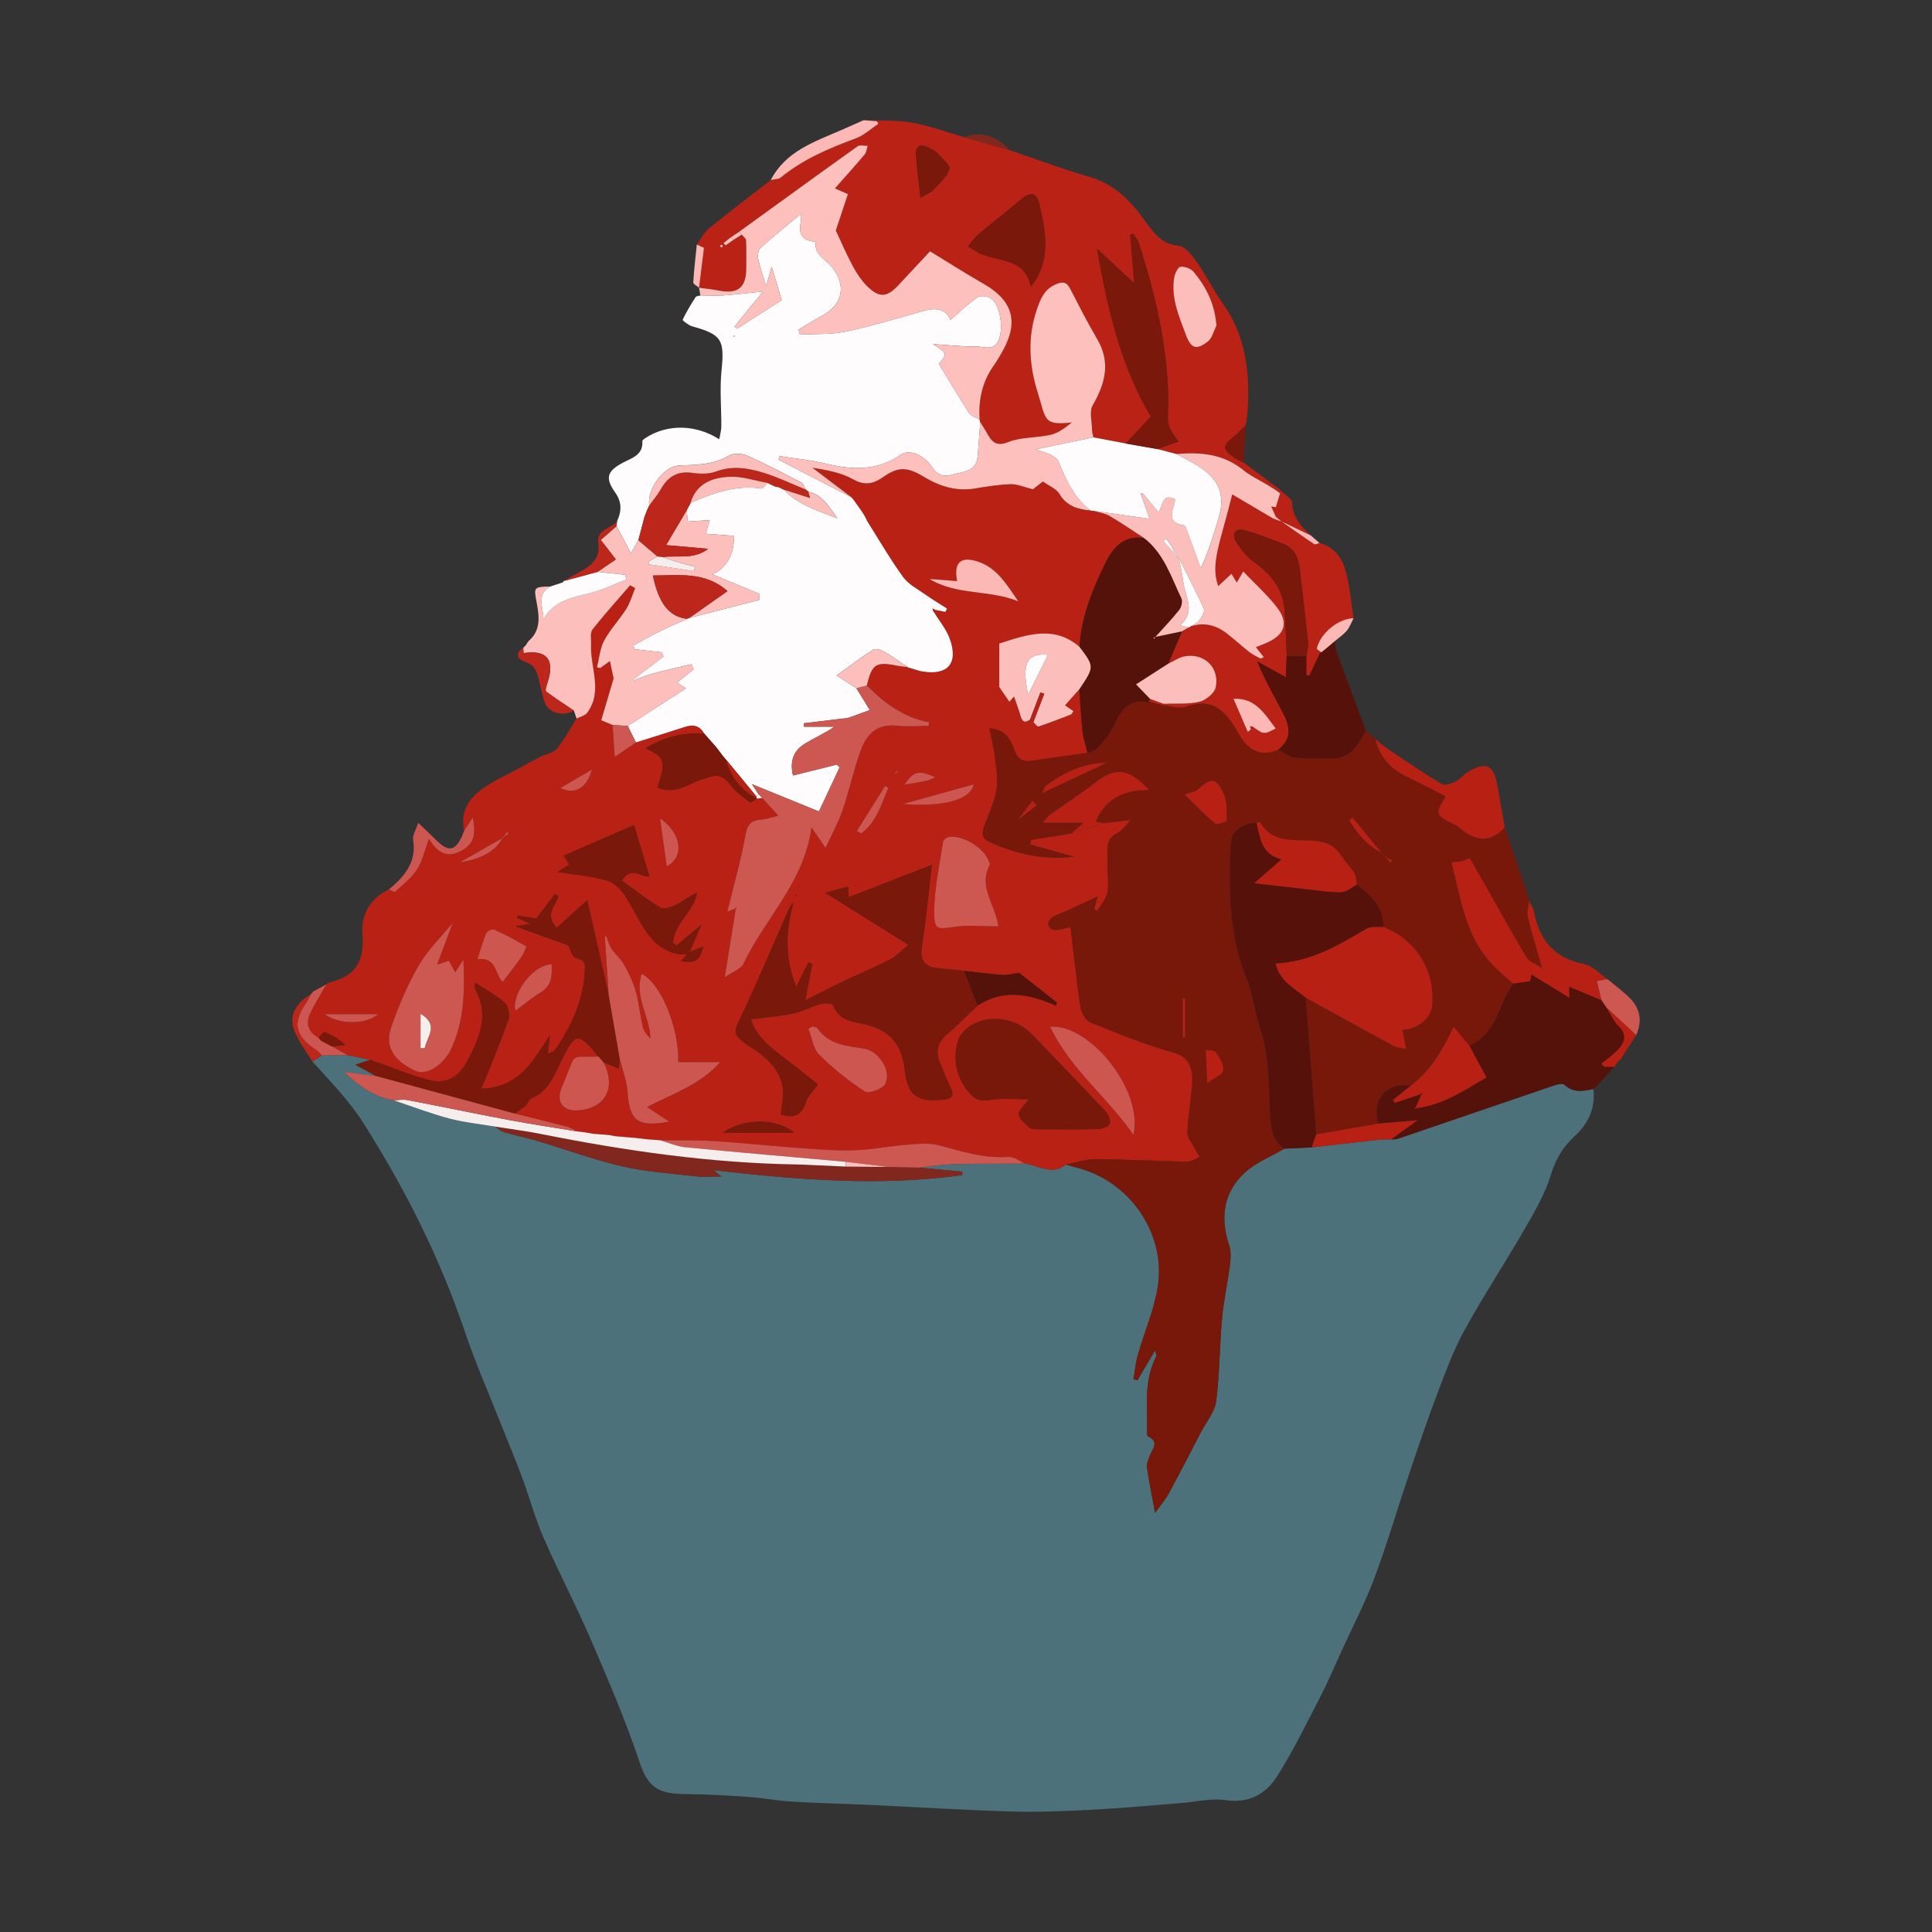<?xml version="1.0" encoding="utf-8"?>
<!-- Generator: Adobe Illustrator 25.4.1, SVG Export Plug-In . SVG Version: 6.00 Build 0)  -->
<svg version="1.1" id="Layer_1" xmlns="http://www.w3.org/2000/svg" xmlns:xlink="http://www.w3.org/1999/xlink" x="0px" y="0px"
	 viewBox="0 0 1080 1080" style="enable-background:new 0 0 1080 1080;" xml:space="preserve">
<rect x="0" y="0" width="1080" height="1080" fill="#333333" stroke="none"/>
<style type="text/css">
	.st0{fill:#4C717A;}
	.st1{fill:#BA2115;}
	.st2{fill:#78180B;}
	.st3{fill:#FEFCFC;}
	.st4{fill:#BA2216;}
	.st5{fill:#FDBFBC;}
	.st6{fill:#FDC0BD;}
	.st7{fill:#55120B;}
	.st8{fill:#55110A;}
	.st9{fill:#B82014;}
	.st10{fill:#FBB8B5;}
	.st11{fill:#CD5650;}
	.st12{fill:#CD5852;}
	.st13{fill:#BD261B;}
	.st14{fill:#79180B;}
	.st15{fill:#82271D;}
	.st16{fill:#CD5751;}
	.st17{fill:#F6EDED;}
	.st18{fill:#FCBEBA;}
</style>
<g>
	<g>
		<path class="st0" d="M890.73,608.73c1.24,10.84-2.91,19.48-10.76,26.67c-6.37,5.83-10.37,12.62-12.99,21.27
			c-3.22,10.62-9.05,20.58-14.66,30.3c-10.94,18.98-23.03,37.31-33.59,56.48c-6.09,11.04-10.5,23.07-15,34.91
			c-5.59,14.68-10.63,29.57-15.65,44.46c-6.62,19.62-12.41,39.53-19.64,58.92c-5.2,13.95-12.13,27.25-18.33,40.82
			c-4.05,8.86-7.87,17.85-12.33,26.5c-7.53,14.61-14.82,29.43-23.5,43.36c-6.37,10.22-15.77,15.86-29.26,13.85
			c-7.94-1.18-16.38,0.99-24.59,1.63c-16.61,1.29-33.2,2.88-49.83,3.75c-15.1,0.79-30.26,1.44-45.36,0.99
			c-26.64-0.79-53.25-2.49-79.87-3.73c-14.16-0.66-28.35-0.94-42.5-1.79c-8.2-0.49-16.34-2.07-24.54-2.64
			c-11.64-0.81-23.31-1.47-34.97-1.58c-14.17-0.13-20.82-2.77-25.65-17.32c-7.79-23.44-17.63-46.24-27.4-68.96
			c-8.28-19.25-18.09-37.84-26.47-57.05c-4.78-10.97-7.89-22.66-12.06-33.9c-3.71-9.99-7.88-19.81-11.8-29.72
			c-6.79-17.2-14.23-34.18-20.16-51.67c-13.99-41.27-33.35-79.75-56.69-116.51c-8.15-12.84-18.53-23.31-28.5-34.36
			c1.74-1.13,3.48-2.27,5.22-3.4c4.85-0.05,9.7-0.1,14.54-0.14c4.18,0.86,8.36,1.71,12.53,2.57c-2.34,0.79-4.69,1.58-8.25,2.78
			c4.56,2.48,8.14,4.43,11.69,6.37c-5.44-0.72-10.85-1.43-18.19-2.4c9.17,8.42,17.37,14.2,27.9,15.93
			c10.33,3.44,20.52,7.36,31.02,10.16c8.36,2.23,17.08,3.07,25.65,4.53c1.63,1.05,3.14,2.54,4.92,3.06
			c6.16,1.8,12.48,3.07,18.63,4.9c15.9,4.74,31.54,10.54,47.66,14.25c13.54,3.11,27.6,3.98,41.46,5.6c4.01,0.47,8.11,0.07,13.9,0.07
			c-2.52-1.96-3.29-2.56-4.57-3.55c46.98,5.36,93.08,9.22,139.22,2.74c-0.01-0.64-0.01-1.29-0.02-1.93
			c-8.04-0.74-16.09-1.49-24.13-2.23c6.39-0.66,12.77-1.72,19.17-1.9c13.35-0.36,26.71-0.25,40.06-0.34
			c7.59,1.02,15.08,6.79,22.84,0.51c1.9,0.55,3.79,1.17,5.71,1.64c29.61,7.2,50.43,36.68,45.63,66.8
			c-2.06,12.91-7.49,25.27-11.11,37.95c-1.26,4.42-1.68,9.09-2.48,13.64c0.76,0.17,1.53,0.33,2.29,0.5
			c3.03-5.14,6.07-10.28,9.82-16.64c0.54,2.41,0.87,2.98,0.71,3.29c-7.25,13.57-4.81,28.32-5.21,42.71
			c-0.02,0.72,0.07,1.92,0.48,2.11c6.78,3.1,2.35,7.09,1.02,10.9c-0.72,2.06-1.84,4.32-1.56,6.32c1.11,7.78,2.71,15.5,4.55,25.54
			c3.16-4.42,5.8-7.43,7.66-10.86c6.16-11.37,12.06-22.89,18.03-34.36c2.96-5.69,7.67-11.17,8.45-17.15
			c1.99-15.31,1.9-30.88,3.29-46.29c0.89-9.9,3.12-19.68,4.38-29.57c0.47-3.71,0.76-7.84-0.38-11.28
			c-5.15-15.46-3.31-29.65,8.75-40.74c6.21-5.72,14.67-8.99,22.12-13.38c5.09-0.24,10.18-0.47,15.27-0.71
			c12.83-1.47,25.66-2.95,38.5-4.42c1.13-0.02,2.26-0.03,3.39-0.05c0.81-0.01,1.63-0.02,2.44-0.03c1.23-0.07,2.54,0.12,3.66-0.26
			c29.25-9.96,58.47-20.01,87.74-29.94c1.74-0.59,4.58-1.16,5.53-0.27C879.54,611.09,885.05,610.01,890.73,608.73z"/>
		<path class="st1" d="M206.9,592.42c-4.18-0.86-8.36-1.71-12.53-2.56c-3-1.67-6-3.33-9.01-5c2.58-0.19,5.15-0.38,7.73-0.57
			c-3.62-3.62-7.65-5.74-11.87-7.38c-0.53-0.21-2.06,2.13-3.12,3.29c-5.72-3.11-7.47-7.87-4.74-13.63
			c2.66-5.61,6.03-10.88,9.09-16.31c0.65-0.38,1.25-0.94,1.95-1.11c14.47-3.45,19.51-12.1,18.2-27.15
			c-0.9-10.36,4.3-19.86,14.81-24.81c1.17,0.49,3.02,1.7,3.4,1.34c4.3-3.98,9.17-7.7,12.28-12.52c3.05-4.72,4.24-10.64,6.68-17.18
			c4.92,8.51,10.93,11.11,18.94,6.26c5.99-3.62,7.59-8.56,5.51-18.13c-1.67,2.62-3.23,5.08-4.8,7.53
			c-2.85-13.9,5.35-22.09,21.14-30.01c7.24-3.63,14.27-7.69,21.46-11.42c3-1.56,7.17-1.96,9.09-4.29
			c4.3-5.22,7.52-11.32,11.18-17.07c2.01-1.05,4.69-1.59,5.91-3.22c8.97-12.07,1.53-25.55,2.18-38.33c0.13-2.59-0.73-6.34,0.9-8.4
			c6.66-8.42,13.89-16.39,20.91-24.53c0.95,0.51,1.91,1.01,2.86,1.52c-1.62,3.9-2.76,8.11-4.98,11.64
			c-3.83,6.09-8.97,11.41-12.36,17.7c-2.38,4.42-2.76,9.91-4.03,14.92c0.61,0.15,1.22,0.3,1.83,0.46c1.94-1.4,3.87-2.8,5.42-3.92
			c0.83,3.99,1.52,7.31,2.04,9.79c-2.36,7.97-4.67,15.77-6.91,23.32c2.47,1.03,4.42,1.84,6.36,2.65c0.35,5.24,0.71,10.48,1.2,17.77
			c4.97-3.36,8.41-5.69,11.86-8.03c9.14-2.89,18.29-5.74,27.41-8.69c4.58-1.48,8.27-0.78,10.73,3.7
			c-11.66-0.67-22.45,1.95-32.82,8.27c9.93,4.3,11.26,7.27,8.18,17.02c-0.53,1.67-0.96,3.36-1.44,5.04
			c-0.09,0.14-0.17,0.29-0.26,0.43c0.07-0.16,0.15-0.31,0.22-0.47c7.44,3.06,13.97,0.34,20.52-2.99c2.41-1.23,5.19-1.69,7.74-2.67
			c5.36-2.07,9.07-0.82,12.56,4.12c2.78,3.92,7.1,6.79,10.98,9.82c0.43,0.33,2.47-1.41,3.77-2.18c0.99-0.11,1.98-0.23,2.98-0.34
			c2.87,3.12,5.74,6.25,9.08,9.88c-3.8,0.9-6.65,1.97-9.56,2.19c-5.5,0.41-7.76,2.45-8.84,8.5c-2.58,14.43-6.65,28.59-10.13,42.86
			c-0.1,0.16-0.19,0.33-0.29,0.49c0.1-0.16,0.19-0.33,0.29-0.49c1.47-0.54,2.93-1.09,4.4-1.63l0.28,0.27
			c-1.93,11.98-3.86,23.97-6.13,38.09c4.54-3.16,9.09-4.61,10.48-7.55c11.95-25.34,33.87-45.48,38.01-76.25
			c2.86,4.2,4.6,6.74,7.84,11.51c3.75-8.15,7.23-14.34,9.48-20.95c3.7-10.88,6.12-22.2,10-33c3.02-8.4,8.19-15.79,20.79-14.34
			c5.69,0.65,11.51,0.11,17.28,0.11c0.15-0.67,0.31-1.33,0.46-2c-14.27-2.63-25.12-10.76-34.92-20.58
			c2.75-11.96,5.14-13.5,16.86-11.08c1.93,0.4,3.93,0.5,5.9,0.74c0.21,0.31,0.49,0.44,0.86,0.38c0.74,0.23,1.49,0.47,2.23,0.7
			c1.68,0.47,3.33,1.09,5.04,1.39c14.35,2.47,20.5-4.53,15.4-18.36c-2.01-5.45-5.99-10.16-9.08-15.21c0.29-0.29,0.57-0.58,0.85-0.87
			c1.94,0.39,3.88,0.79,5.82,1.18c0.31-0.62,0.61-1.23,0.92-1.85c-4.02-2.58-8.14-5.02-12.03-7.79c-4.35-3.09-9.52-5.73-12.53-9.87
			c-7.21-9.93-13.35-20.63-19.93-31.02c-0.52-1.04-1.04-2.08-1.56-3.12c-0.58-0.92-1.16-1.84-1.74-2.76
			c-1.46-2.03-2.92-4.06-4.38-6.09c-0.44-0.53-0.88-1.06-1.32-1.58c-7.24-5.49-14.47-10.97-21.71-16.46
			c7.69,1.2,15.94,2.6,22.78,6.48c6.74,3.82,11.73,2.22,16.91-1.42c8.35-5.87,13.41-5.55,22.47-0.07
			c8.62,5.21,18.08,8.34,28.58,6.58c6.65-1.12,13.36-2.18,20.07-2.41c3.58-0.12,7.23,1.59,12.39,2.85c0.75-0.59,3.15-2.46,5.58-4.36
			c3.16,2.28,7.43,3.93,9.3,7.02c4.15,6.86,10.31,8.53,17.35,9.19c0,0,0.71,0.21,0.71,0.21l0.74-0.06c3.07,0.93,6.45,1.34,9.14,2.9
			c6.62,3.85,12.92,8.23,19.35,12.39c-12.22-2-18.05,6.36-22.29,15.19c-6.91,14.4-12.93,29.29-13.83,45.62
			c-14.03-12.16-29.14-6.96-44.86-1.88c0,8.42,0,17.79,0,24.27c2.38,3.5,4.03,5.92,5.65,8.31c0.27-0.31,1.22-1.37,2.62-2.95
			c1.39,4.07,2.73,7.48,3.7,11c0.95,3.43,2.61,3.83,5.27,1.81c0.6,0.51,1.2,1.03,1.8,1.54c0.97,0.86,2.25,2.63,2.88,2.42
			c6.12-2.03,12.15-4.36,18.17-6.71c0.56-0.22,0.85-1.16,1.34-1.89c-1.47-1.01-2.87-1.97-4.7-3.22c2.8-3.14,5.42-6.08,8.05-9.02
			c0.56,7.84,0.89,15.7,1.76,23.5c0.45,4.06,1.85,8.02,2.83,12.02c-10.57,1.5-21.13,3.01-31.7,4.5c-4.98,0.71-7.57-1.29-9.3-6.26
			c-1.98-5.68-4.92-11.38-13.85-11.92c1.09,5.53,2.34,10.27,2.91,15.08c0.74,6.31,2.03,12.85,1.1,18.99
			c-1.03,6.78-4.22,13.25-6.64,19.79c-1.42,3.85-2.14,7.46,2.45,9.54c14.45,6.54,29.43,10.36,47.5,8.36
			c-9.38-2.62-16.89-4.72-24.41-6.82c0.11-0.85,0.22-1.71,0.33-2.56c7.53-1.21,15.05-2.43,22.58-3.64
			c6.05-1.93,12.1-3.86,18.15-5.79c5.01-0.57,10.02-1.14,15.02-1.71c0,0,0.05,0.04,0.05,0.04c-2.46,2.45-4.5,5.73-7.45,7.2
			c-7.42,3.69-5.3,10.27-5.57,16.03c-0.27,5.67,0.92,11.5,0.01,17.01c-0.61,3.74-3.74,7.07-5.74,10.59
			c-0.56-0.36-1.12-0.72-1.68-1.08c0.69-2.57,1.38-5.14,1.89-7.01c-6.11,2.83-11.85,5.51-17.62,8.15c-2.5,1.14-5.21,1.91-7.5,3.36
			c-1.25,0.79-2.64,2.75-2.49,3.99c0.16,1.27,2.17,3.29,3.31,3.26c3.16-0.09,6.29-1.09,9.18-1.68c1.69,14.25,3.22,29.35,5.46,44.35
			c0.48,3.23,2.82,7.73,5.47,8.82c15.24,6.24,30.59,12.49,46.4,16.93c7.08,1.99,9.49,5.79,10.48,11.52
			c0.65,3.83-0.03,7.93-0.39,11.89c-0.66,7.19-1.97,14.35-2.08,21.54c-0.04,2.74,2.41,5.54,3.82,8.26c0.93,1.79,2.03,3.5,3.06,5.25
			c-1.95,0.84-3.82,2.05-5.86,2.43c-2.17,0.41-4.48,0.08-6.73,0.01c-15.38-0.44-30.77-1.2-46.15-1.19c-5.36,0-10.72,1.9-16.08,2.93
			c-7.76,6.28-15.25,0.51-22.83-0.51c-3.14-1.32-6.39-3.96-9.43-3.74c-13.58,1-26.05-3.09-38.83-6.5
			c-5.67-1.52-12.1-0.73-18.12-0.26c-9.59,0.75-19.11,2.72-28.7,3.05c-9.93,0.34-19.93-0.42-29.86-1.14
			c-16.37-1.18-32.69-2.96-49.07-3.99c-9.97-0.63-20-0.33-30-0.45c-2.45-0.19-4.91-0.37-7.36-0.56c-2.07-0.25-4.14-0.49-6.2-0.74
			c-3.93-0.34-7.85-0.67-11.78-1.01c-1.08-0.21-2.16-0.42-3.24-0.62c-2.94-0.24-5.88-0.47-8.82-0.71c-1.57-0.27-3.14-0.55-4.7-0.82
			c-1.45-0.17-2.91-0.34-4.36-0.5c-1.86-0.89-3.63-2.11-5.58-2.62c-9.76-2.56-19.56-4.93-29.35-7.36c2.1-1.47,4.33-2.79,6.25-4.47
			c1.2-1.05,1.64-3.37,2.92-3.89c9.59-3.87,12.86-12.64,16.88-20.92c7.94-16.36,9.41-16.51,20.93-2.56
			c-16.27,0.57-12.27-2.8-18.82,13.07c-0.67,1.61-1.45,3.18-2.04,4.81c-2.8,7.68,1.05,12.73,9.26,12.21
			c15.44-1,21.74-12.9,14.28-26.96c2.67,1.12,5.34,2.24,8.52,3.57c0.26-2.03,0.46-3.66,0.67-5.28c1.51,6.12,3.93,12.18,4.35,18.37
			c1.1,16.11,5.3,19.84,23.25,16.62c-4.81-3.19-8.6-5.7-12.38-8.21c15.67-8.05,30.09-12.78,40.85-25.12c-7.81,0-15.61,0-23.41,0
			c0.41-19.24-9.73-44.05-20.46-49.3c-4.28,13.04,4.73,24,4.88,36.14c-2.01-1.99-3.72-4.14-4.28-6.56
			c-1.51-6.55-2.07-13.35-3.9-19.79c-1.46-5.16-3.88-10.15-6.51-14.86c-1.87-3.34-5.04-5.93-7.18-9.15
			c-1.36-2.06-1.89-4.67-2.8-7.03c-0.27,0.12-0.54,0.24-0.81,0.36c0.73,10.92,1.45,21.83,2.18,32.75
			c-3.94-17.51-7.88-35.02-11.96-53.15c-6.71,6.1-11.97,10.88-17.09,15.53c-7.01-7.67-0.56-12.35,1.03-17.62
			c-0.72-0.4-1.43-0.8-2.15-1.21c-3.36,4.44-6.71,8.89-10.29,13.63c-2.87-0.46-6.69-1.08-10.5-1.69c-0.05,0.43-0.1,0.85-0.16,1.28
			c2.06,0.95,4.11,1.9,7.28,3.37c-3.13,0.51-4.9,0.8-8.34,1.37c10.52,3.79,19.4,6.99,29.58,10.65c0.75,1.29,2.16,6.7,4.48,7.13
			c5.42,0.99,4.92,4.18,4.75,7.53c-0.88,16.53-7.6,30.89-16.98,44.17c-0.54,0.77-1.95,0.93-3.68,1.69c0.45-4.01,0.8-7.15,1.16-10.29
			c0.1-0.15,0.19-0.31,0.29-0.46c-0.09,0.16-0.17,0.32-0.26,0.49c-3.05,4.55-5.94,9.21-9.17,13.62c-7.05,9.65-16,15.97-29.4,16.29
			c1.03-2.19,1.71-3.46,2.23-4.78c4.47-11.31,9.23-22.52,13.14-34.02c0.9-2.64-0.03-7.48-1.98-9.21c-5-4.42-11.04-7.66-16.63-11.35
			c0,0.91-0.53,2.66,0.08,3.78c8.02,14.59,2.26,27.56-4.62,40.35c-4.87,9.04-11.81,12.85-21.74,10.19
			C228.31,600.6,217.69,596.19,206.9,592.42z M498.32,435.84c0.5-1,1-2,1.5-3c0.68-0.5,1.36-1,2.04-1.5
			c-0.16-0.17-0.32-0.34-0.47-0.51c-0.52,0.67-1.04,1.35-1.56,2.02c-0.5,1-1,2.01-1.5,3.01c-0.1,0.19-0.2,0.37-0.31,0.56
			C498.13,436.23,498.22,436.04,498.32,435.84z M281.97,467.56c0.75-0.52,1.5-1.05,2.25-1.57c-0.26-0.3-0.52-0.6-0.78-0.9
			c-0.57,0.75-1.13,1.49-1.69,2.24c-0.5,0.49-1,0.99-1.5,1.48c-7.12,4.06-14.23,8.13-23.09,13.19c12.04-1.75,19.69-6.32,23.32-12.97
			C280.97,468.55,281.47,468.06,281.97,467.56z M363.01,489.99c0.17,0.08,0.34,0.16,0.51,0.24c-0.16-0.09-0.32-0.18-0.48-0.27
			c-2.83-9.43-5.65-18.87-8.62-28.78c-13.5,5.89-26.19,11.43-39.42,17.2c1.28,1.92,2.27,3.4,3.26,4.89c-2.4,1.5-4.46,2.79-6.59,4.12
			c9.6,1.56,18.67,2.41,27.35,4.74c3.75,1.01,7.5,4.5,9.82,7.86c4.95,7.15,8.34,15.41,13.52,22.35
			c5.18,6.94,12.36,11.64,21.76,11.21c-1.1,1.16-2.21,2.33-3.59,3.78c8.72,1.02,10.3-0.01,12.63-8.21c-2.76,1.08-5.18,2.02-7.6,2.96
			c1.9-4.42,3.81-8.83,6.54-15.18c-5.73,4.79-9.86,8.24-14,11.7c-0.61-0.53-1.21-1.05-1.82-1.58c0.54-10.95,11.39-17.16,13.41-27.96
			c-4.2,1.75-7.6,4.62-11.46,6.55c-2.72,1.35-6.99,2.97-8.99,1.79c-7.54-4.45-14.43-10-21.56-15.14
			C352.82,483.83,358.2,490.43,363.01,489.99z M253.31,515.57c-6.5,7.98-14.13,15.31-19.23,24.1c-6.33,10.92-11.31,22.8-15.46,34.75
			c-3.66,10.54,1.55,18.58,13.39,24.1c5.42,2.53,13.08-1.21,18.56-9.22c1.12-1.63,1.91-3.5,2.68-5.34
			c6.35-15.04,6.49-30.8,5.8-47.55c-1.79,2.78-3.05,4.73-4.6,7.13c-1.39-2.56-2.42-4.46-3.53-6.5c-2.03,0.68-3.78,1.26-6.59,2.21
			c3.23-8.61,6.07-16.18,8.91-23.75c0.11-0.15,0.22-0.29,0.33-0.44C253.48,515.23,253.39,515.4,253.31,515.57z M538.98,542.69
			c-5.2-0.54-10.41-1.05-15.6-1.62c-5.63-0.62-8.68-3.76-8.25-9.46c0.38-4.96,1.41-9.86,2-14.8c1.25-10.54,2.4-21.09,3.78-33.36
			c-16.29,6.35-31.18,12.15-46.47,18.11c-0.2-2.85-0.29-4.14-0.42-5.96c-4.07,1.13-7.54,2.09-12.67,3.52
			c16.39,10.23,31.25,19.51,46.5,29.04c-4.41,3.56-7.13,6.6-10.52,8.33c-8.19,4.2-16.74,7.68-25.06,11.65
			c-7.41,3.53-14.69,7.33-22.03,11.01c0,0-0.04-0.04-0.04-0.04c1.29-6.78,2.59-13.56,3.88-20.34c-0.76-0.24-1.52-0.48-2.29-0.72
			c-1.92,3.93-3.84,7.85-6.69,13.68c-6.73-16.97-5.72-31.83-1.6-46.96c-1.56,1.38-2.29,2.85-2.95,4.35
			c-8.79,19.9-17.22,39.96-26.51,59.62c-4.02,8.5-4.62,9.18,3.17,14.97c2.21,1.64,4.66,2.95,6.85,4.61
			c6.79,5.11,12.37,11.35,13.49,20.01c0.61,4.73-0.66,9.71-1.09,14.68c7.14,2.34,11.8,0.65,14.13-7.18
			c0.97-3.25,3.99-5.89,6.66-9.62c-6.48-5.11-13.77-11.11-21.31-16.76c-7.61-5.7-14.06-12.08-16.14-19.67
			c8.25-1.07,15.95-1.61,23.44-3.18c5.33-1.12,10.29-3.92,15.57-5.39c2.15-0.6,6.48-0.3,6.83,0.67c2.95,8.16,10.46,9.3,16.96,10.59
			c14.66,2.9,21.52,11.1,23.19,25.93c1.63,14.45,7.23,17.76,21.81,16.31c4.87-0.48,6-2.52,3.69-7.01
			c-2.27-4.42-3.96-9.14-5.86-13.74c-2.61-6.33-1.24-11.41,4.13-15.93c5.89-4.97,11.28-10.55,16.88-15.86
			c14.36-9.49,29.11-6.58,43.97,0.08c0.11-0.63,0.22-1.25,0.33-1.88c-7.5-5.89-15.01-11.79-21.09-16.56c-3.8,0.54-6.51,1.4-9.15,1.2
			C553.31,544.46,546.15,543.48,538.98,542.69z M574.98,614.55c-2.73,3.96-6.01,6.71-5.55,8.51c0.72,2.83,3.74,5.29,6.23,7.36
			c1.14,0.95,3.34,0.82,5.06,0.83c11.02,0.07,22.05,0.21,33.06-0.1c2.34-0.07,5.87-1.35,6.61-3.05c0.72-1.67-0.78-5.16-2.37-6.86
			c-13.7-14.6-27.6-29.02-41.53-43.4c-8.34-8.61-22.98-10.96-33.45-4.77c-3.34,1.97-6.88,5.73-7.76,9.31
			c-2.66,10.73-0.5,20.84,7.28,29.29c3.18,3.45,6.53,3.97,11.37,3.16C560.72,613.7,567.84,614.55,574.98,614.55z M558.1,517.84
			c-0.07-0.38-0.23-1.31-0.41-2.24c-2.13-10.6-10.65-20.32-4.43-32.13c0.32-0.61-0.53-1.86-0.88-2.79
			c-2.67-6.99-14.84-14.19-21.99-12.79c-1.23,0.24-3.05,1.55-3.2,2.58c-1.94,13.19-4.98,26.42-4.95,39.63
			c0.02,10,1.71,9.37,11.94,7.95C541.75,517,549.59,517.84,558.1,517.84z M633.6,634.35c5.73-24.66-24.38-62.15-46.57-60.4
			C598,597.24,618.4,612.61,633.6,634.35z M454.24,573.78c-0.77,0.44-1.55,0.88-2.32,1.32c1.92,4.9,2.61,11.03,6.02,14.44
			c7.71,7.72,16.39,14.68,25.54,20.61c2.16,1.4,9.9-1.43,11.36-4.24c3.7-7.13-3.47-18.21-11.5-19.63
			c-9.74-1.72-20.05-2.01-26.4-11.55C456.52,574.1,455.16,574.08,454.24,573.78z M519.61,323.65c15.27,9.32,33.59,5.89,49.64,12.52
			c-6.35-9.1-11.75-18.74-22.71-22.27c-9.62-3.1-13.55,0.58-11.5,10.93C529.79,324.43,524.7,324.04,519.61,323.65z M281.01,548.88
			c3.65-4.83,7.18-9.25,10.41-13.88c1.29-1.84,2.95-5.85,2.74-5.97c-5.87-3.44-11.88-6.67-18.08-9.45c-0.98-0.44-3.87,1.07-4.39,2.3
			c-1.87,4.46-3.11,9.19-4.75,14.32C277.7,534.81,276.53,544.58,281.01,548.88z M308.38,539.06c-11.45,0.34-22.79,18.07-20.2,25.92
			c3.95-2.91,8.93-7.07,14.38-10.47C308.76,550.64,308.56,545.05,308.38,539.06z M403.84,633.3c13.77,0,26.4,0,40.12,0
			C434.44,624.81,415.54,624.99,403.84,633.3z M504.76,449.46c22.85,1.72,37.76-2.38,39.59-11.04
			C530.68,442.24,517.72,445.85,504.76,449.46z M372.72,484.31c10.04-5.29,8.32-18.6-3.74-26.83
			C370.26,466.7,371.45,475.19,372.72,484.31z M496.59,440.43c-0.6-0.36-1.2-0.72-1.8-1.08c-5.26,8.39-10.52,16.77-15.77,25.16
			c0.78,0.47,1.56,0.94,2.34,1.41C490.05,459.59,492.65,449.61,496.59,440.43z M181.49,566.92c8.25,6.11,23.51,5.74,29.85,0
			C201.66,566.92,192.29,566.92,181.49,566.92z M330.89,430.23c-6.49,3.78-11.71,6.81-17.67,10.28
			C321.42,444.37,328.02,440.64,330.89,430.23z M522.82,434.5c-9.33-4.25-12.13-3.48-17.16,4.13c4.45-0.77,8.59-1.44,12.71-2.25
			C519.5,436.16,520.54,435.49,522.82,434.5z M445.24,500.71c-0.05-0.17-0.06-0.37-0.16-0.49c-0.04-0.05-0.28,0.07-0.43,0.11
			c0.05,0.17,0.06,0.37,0.16,0.49C444.85,500.87,445.09,500.75,445.24,500.71z M478.62,494.96l-0.05,0.55l0.62-0.23L478.62,494.96z
			 M446.53,495.65l-0.35,0.54l0.55,0.08L446.53,495.65z"/>
		<path class="st2" d="M598.93,465.87c-7.53,1.21-15.05,2.43-22.58,3.64c-0.11,0.85-0.22,1.71-0.33,2.56
			c7.52,2.1,15.03,4.2,24.41,6.82c-18.07,2-33.05-1.82-47.5-8.36c-4.6-2.08-3.87-5.69-2.45-9.54c2.41-6.54,5.61-13.01,6.64-19.79
			c0.93-6.14-0.36-12.68-1.1-18.99c-0.57-4.82-1.81-9.55-2.91-15.08c8.93,0.54,11.87,6.24,13.85,11.92c1.73,4.96,4.32,6.96,9.3,6.26
			c10.57-1.5,21.13-3,31.7-4.5c4.92-0.95,7.13-4.43,10.28-8.19c6.55-7.82,7.59-23.1,23.5-20.12c0.19,0.04,0.44-0.21,0.66-0.32
			c2.48,0.66,4.95,1.33,7.43,1.99c4.42,0.37,9.37,2.22,13.17,0.86c15.6-5.61,22.71,3.19,29.34,14.98
			c4.68,8.32,11.6,13.76,22.13,9.05c3.27,1.56,6.43,4.1,9.83,4.47c6.68,0.73,13.5,0.09,20.25,0.33c7.5,0.26,12.1-3.82,15.64-9.73
			c1.14-1.9,2.23-3.82,3.35-5.73c1.78,1.6,3.56,3.21,5.34,4.81c2.4,10.28,8.92,16.93,18.28,21.32c7.08,3.32,13.97,7.05,20.97,10.62
			c-5.9,9.99-5.81,10.25,3.87,15.24c0.89,0.46,1.92,0.74,2.65,1.38c8.65,7.6,17.38,10.68,26.51,0.74
			c4.58,13.57,9.16,27.15,13.74,40.72c-0.35,3.05-1.54,6.3-0.88,9.13c2.06,8.82,4.81,17.48,8.02,28.77
			c-3.95-2.54-7.18-3.5-8.49-5.64c-6.49-10.63-12.48-21.56-18.63-32.39c-4.42-7.76-8.83-15.53-13.31-23.41
			c-2.23,0.88-3.31,1.46-4.46,1.71c-1.34,0.29-2.75,0.3-5.8,0.59c5.35,20.59,7.81,41.3,22.92,57.23c3.59,3.78,7.68,7.09,11.55,10.61
			c-2.01,3.75-4.39,7.34-5.96,11.27c-3.88,9.7-8.26,18.86-18.44,23.58c-2.77-3.34-5.55-6.67-8.86-10.65
			c-6.14,13.05-12.93,24.76-24.17,33.1c-13.33-2.42-21.71,7.41-17.89,20.97c-11.58,2.01-23.16,4.02-34.75,6.03
			c-1.98-25.49-3.97-50.99-5.95-76.48c16.35,9.01,32.67,18.07,49.09,26.95c1.91,1.03,4.36,1.08,7.13,1.71
			c-0.87-4.33-1.51-7.47-2.14-10.61l0.08-0.08c7.75,0.03,15.75-6.23,16.49-12.89c2.15-19.62-8.68-37.37-27.18-44.54
			c0.15-11.07-6.91-17.62-14.81-23.65c-0.46-2.22-0.37-4.77-1.49-6.58c-2.22-3.59-5.31-6.63-7.66-10.15
			c-3.45-5.18-7.81-7.15-14.25-7.76c-10.82-1.02-23.52,1.96-30.71-10.39c-0.11-0.2-1.29,0.22-1.97,0.35
			c-7.86,0.15-14.17,4.81-14.47,12c-1.05,25.2-0.96,50.15,8.75,74.34c3.71,9.26,4.74,19.55,8.03,29.34
			c5.09,15.19,4.39,32.42,5.41,48.84c0.45,7.16,1.64,13.32,7.87,17.57c-7.44,4.38-15.9,7.66-22.12,13.37
			c-12.06,11.09-13.9,25.29-8.75,40.74c1.14,3.43,0.85,7.57,0.38,11.28c-1.25,9.88-3.48,19.66-4.38,29.57
			c-1.39,15.41-1.29,30.98-3.29,46.29c-0.78,5.98-5.49,11.47-8.45,17.15c-5.97,11.47-11.87,22.99-18.03,34.36
			c-1.86,3.43-4.51,6.44-7.66,10.86c-1.84-10.04-3.44-17.75-4.55-25.54c-0.28-2,0.84-4.26,1.56-6.32c1.33-3.81,5.76-7.81-1.02-10.9
			c-0.4-0.18-0.5-1.39-0.48-2.11c0.4-14.4-2.05-29.14,5.21-42.71c0.16-0.31-0.17-0.88-0.71-3.29c-3.75,6.36-6.79,11.5-9.82,16.64
			c-0.76-0.17-1.53-0.33-2.29-0.5c0.8-4.56,1.22-9.22,2.48-13.64c3.62-12.69,9.05-25.04,11.11-37.95
			c4.8-30.12-16.02-59.6-45.63-66.8c-1.92-0.47-3.81-1.09-5.71-1.64c5.36-1.03,10.72-2.93,16.08-2.93
			c15.38-0.01,30.77,0.75,46.15,1.19c2.25,0.06,4.57,0.4,6.73-0.01c2.03-0.38,3.91-1.59,5.86-2.43c-1.03-1.75-2.13-3.45-3.06-5.25
			c-1.41-2.72-3.87-5.52-3.82-8.26c0.11-7.19,1.42-14.35,2.08-21.54c0.36-3.95,1.04-8.06,0.39-11.89
			c-0.98-5.74-3.39-9.54-10.48-11.52c-15.82-4.44-31.17-10.69-46.4-16.93c-2.65-1.08-4.99-5.59-5.47-8.82
			c-2.24-15-3.77-30.1-5.46-44.35c-2.89,0.59-6.02,1.58-9.18,1.68c-1.15,0.03-3.16-1.99-3.31-3.26c-0.15-1.25,1.24-3.2,2.49-3.99
			c2.29-1.45,5-2.22,7.5-3.36c5.77-2.63,11.52-5.32,17.62-8.15c-0.5,1.87-1.2,4.44-1.89,7.01c0.56,0.36,1.12,0.72,1.68,1.08
			c2-3.51,5.13-6.84,5.74-10.59c0.91-5.52-0.28-11.35-0.01-17.01c0.27-5.76-1.85-12.33,5.57-16.03c2.95-1.47,4.99-4.74,7.45-7.2
			c0.08-0.18,0.17-0.36,0.25-0.54c-0.1,0.17-0.2,0.33-0.3,0.5c-5.01,0.57-10.02,1.14-15.02,1.71c-1.59-0.27-3.19-0.53-4.61-0.76
			c5.45-13.12,16-17.74,29.76-17.73c-11.42-12.58-18.99-12.59-29.81-4.2c-8.3,6.43-17.16,12.12-25.71,18.23
			c-1.18,0.85-1.99,2.22-3.78,4.28c8.61,0,15.81,0,22.81,0C603.39,461.95,601.16,463.91,598.93,465.87z M580.98,444.83
			c-0.07,0.21-0.15,0.41-0.22,0.62c0.1-0.18,0.2-0.36,0.3-0.54c0.49-0.51,0.98-1.02,1.46-1.53c12.01-5.64,24.02-11.29,36.03-16.93
			c-12.82,0.01-23.55,5.33-33.5,12.5c-1.26,0.91-1.71,2.92-2.54,4.42C582,443.85,581.49,444.34,580.98,444.83z M773.49,477.89
			c-0.49-0.5-0.98-1-1.47-1.5c-5.33-6.45-10.65-12.9-15.98-19.35c-0.57,0.54-1.15,1.07-1.72,1.61c4.38,7.31,9.72,13.73,17.58,17.86
			c0.5,0.49,1,0.99,1.5,1.48c0.5,0.5,1,1,1.51,1.5c0.81,0.94,1.63,1.89,2.44,2.83c0.33-0.42,0.66-0.84,0.99-1.26
			c-1.11-0.56-2.23-1.11-3.34-1.67C774.49,478.89,773.99,478.39,773.49,477.89z M568.98,458.39c3.52-2.75,7.03-5.49,10.55-8.24
			c-0.82-0.83-1.63-1.66-2.45-2.49c-2.69,3.58-5.38,7.17-8.08,10.75c-0.09,0.15-0.19,0.29-0.28,0.44
			C568.8,458.7,568.89,458.54,568.98,458.39z M662.15,444.1c6.29,6.07,11.5,11.52,17.27,16.3c1.03,0.86,6.32-1.07,6.31-1.68
			c-0.05-5.09,0.36-10.77-1.73-15.13c-4.42-9.17-6.86-9.06-14.58-2.06C668.19,442.64,666.09,442.76,662.15,444.1z M673.98,587.1
			c0.35,6.88,0.59,11.51,0.94,18.38c3.94-3,8.62-4.83,8.88-7.16c0.37-3.27-2.09-7.25-4.28-10.23
			C678.58,586.82,675.26,587.29,673.98,587.1z M661.23,579.94c0.41-0.02,0.82-0.03,1.22-0.05c0-7.26,0-14.51,0-21.77
			c-0.41,0.01-0.82,0.03-1.22,0.04C661.23,565.43,661.23,572.68,661.23,579.94z"/>
		<path class="st3" d="M481.59,285.64c0.58,0.92,1.16,1.84,1.74,2.76c0.52,1.04,1.04,2.08,1.56,3.12
			c6.57,10.39,12.72,21.09,19.93,31.02c3.01,4.14,8.17,6.78,12.53,9.87c3.89,2.76,8.01,5.2,12.03,7.79
			c-0.31,0.62-0.61,1.23-0.92,1.85c-1.94-0.39-3.88-0.79-5.82-1.18c-0.46-0.25-0.91-0.5-1.37-0.76c0.17,0.54,0.34,1.09,0.51,1.63
			c3.08,5.05,7.07,9.77,9.08,15.21c5.09,13.83-1.05,20.83-15.4,18.36c-1.71-0.29-3.36-0.92-5.04-1.39c-0.74-0.23-1.49-0.47-2.23-0.7
			c-0.37,0.06-0.66-0.06-0.86-0.38c-4.3-2.87-8.48-5.95-12.96-8.5c-1.8-1.03-4.93-1.99-6.29-1.13c-6.81,4.31-13.23,9.23-20.41,14.39
			c4.42,2.84,7.73,4.98,11.05,7.11c2.51,4.07,5.01,8.15,7.52,12.22c-4.06,1.47-8.1,2.99-12.18,4.39c-0.92,0.32-1.98,0.23-2.98,0.35
			c-7.25,0.87-14.51,1.75-21.76,2.63c0.03,0.64,0.05,1.28,0.08,1.92c5.68,0,11.36,0,17.03,0c-5.76,4.05-11.91,6.51-17.34,10.07
			c-6.25,4.11-7.43,10.51-5.78,17.2c8.41-2.09,16.43-4.08,24.46-6.08c0.52,0.52,1.04,1.04,1.57,1.56
			c-3.84,8.19-7.68,16.38-11.55,24.64c-12.65-5.15-24.38-9.93-37.43-15.25c1.77,2.74,2.71,4.18,3.64,5.63
			c-0.4,0.39-0.8,0.78-1.2,1.17c-5.64-6.85-11.29-13.7-16.93-20.55l0.05,0.17c-0.74-0.89-1.48-1.79-2.21-2.68l0.11,0.16
			c-0.48-0.65-0.96-1.3-1.44-1.94l0.21,0.28c-0.71-0.93-1.42-1.86-2.12-2.79c-2.28-2.59-4.56-5.19-6.84-7.78
			c-2.46-4.48-6.16-5.18-10.73-3.7c-9.12,2.95-18.27,5.8-27.41,8.69c-1.52-3.08-3.04-6.16-4.56-9.24
			c10.93-7.05,21.86-14.11,32.53-20.99c-0.93-0.59-2.9-1.84-5-3.17c3.42-2.74,6.34-5.08,9.26-7.42c-0.4-0.98-0.8-1.95-1.19-2.93
			c-7.53,1.83-15.1,3.54-22.58,5.55c-3.34,0.9-6.51,2.4-9.75,3.63l-0.4-0.46c5.69-4.33,11.38-8.66,17.08-12.99
			c-0.31-0.79-0.63-1.57-0.94-2.36c-5.1-0.58-10.19-1.15-15.29-1.73c-0.18-0.69-0.36-1.37-0.54-2.06c4.66-2.55,9.25-5.25,14.01-7.61
			c5.28-2.61,10.72-4.9,16.08-7.33c0.32-0.25,0.69-0.4,1.09-0.46c13.01-3.35,26.02-6.7,39.04-10.04c0.11-1.12,0.23-2.25,0.34-3.37
			c-8.96-3.71-17.93-7.42-26.7-11.05c7.56-2.29,13.2-11.95,12.06-21.46c-4.95-0.36-9.99-0.73-15.47-1.13
			c0.77-2.75,1.27-4.53,2.14-7.63c-4.58,0.29-8.25,0.53-12.22,0.78c-0.19-1.91-0.4-4.11-0.61-6.31c0.71-1.35,1.42-2.7,2.14-4.05
			c12.62-5.62,25.42-10.26,39.68-8.11c0.92,0.14,2.18-2.05,3.29-3.16c1.56,0.73,3.12,1.45,4.68,2.18c0.55,0.07,1.1,0.15,1.65,0.22
			c0.92,0.45,1.85,0.9,2.77,1.36c8.19,8.55,19.18,11.93,30,16.01c-4.54-5.99-8.01-12.93-16.16-14.86c-0.57-0.43-1.13-0.85-1.7-1.28
			c-0.67-1.26-1.01-3.15-2.05-3.69c-10.11-5.25-20.2-10.57-30.61-15.16c-2.89-1.27-7.57-1.46-10.14,0.05
			c-8.66,5.1-17.87,5.13-27.39,5.42c-9.05,0.27-18.52,13.41-17.06,22.34c-0.45,1-0.91,1.99-1.36,2.99
			c-0.43,1.12-0.86,2.25-1.29,3.37c-1.15,4.36-2.3,8.71-3.45,13.07c-1.35,2.37-2.71,4.74-4.2,7.35c-2.95-5.59-5.48-10.39-8.01-15.19
			c0.09-0.9,0.19-1.81,0.28-2.71c2.52-5.54,2.83-10.58-1.04-16.06c-5.89-8.32-4.46-12.04,4.52-16.78
			c4.88-2.58,11.17-4.19,10.64-11.86c-0.04-0.61,1.16-1.45,1.93-1.94c11.94-7.71,27.8-7.65,41.08,0.81
			c0.45-2.65,1.13-4.81,1.14-6.98c0.07-10.42-0.93-20.92,0.11-31.23c1.76-17.4,0.3-20.28-16.38-24.92
			c-2.06-0.57-5.51-3.33-5.35-3.66c2.07-4.37,4.6-8.53,7.22-12.62c0.42-0.66,1.81-0.69,2.75-1.01c4.14,0.03,8.3,0.34,12.41,0.04
			c7.5-0.55,14.97-1.46,22.58-2.23c-5.38,6.63-10.66,13.14-15.95,19.64c0.49,0.38,0.98,0.75,1.48,1.13
			c8.23-5.27,16.46-10.54,24.89-15.94c-1.54-5.15-3.38-11.29-5.6-18.72c-1.17,4.14-1.99,7.06-3.09,10.94
			c-1.72-5.69-3.43-10.38-4.46-15.21c-0.41-1.92-0.04-4.98,1.23-6.12c7.54-6.78,15.46-13.14,22.63-19.13
			c1.38,3.7-5,14.43,7.75,15.55c0.18,0.02,0.5,0.37,0.48,0.54c-0.64,7.1,5.88,9.43,9.28,13.79c8.11,10.39,5.92,20.91-5.73,27.16
			c-4.46,2.39-8.73,5.13-13.08,7.71c0.26,0.91,0.52,1.82,0.77,2.73c8.53-0.47,17.27,0.09,25.53-1.64
			c14.39-3.02,28.52-7.33,42.69-11.35c6.84-1.94,12.82-2.18,15.93,4.78c5.2-4.45,9.86-9.02,15.16-12.65
			c1.65-1.13,5.6-0.59,7.52,0.68c4.99,3.29,7.12,16.19,4.38,23.08c-2.69,6.75-8.58,3.65-13.06,3.75
			c-7.23,0.15-14.48-0.72-23.77-1.29c8.17,5.32,8.17,5.32,3.31,11.04c5.61,9.2,11.07,18.46,16.93,27.46
			c1.14,1.75,3.86,2.47,5.85,3.67c0.1,0.44,0.21,0.87,0.34,1.31c-0.47,6.45-0.89,12.9-1.44,19.34c-0.73,8.57-7.97,8.33-13.76,10.06
			c-5.1,1.53-8.73,0.57-11.97-4.39c-4.43-6.78-12.68-9.88-17.13-6.76c-13.07,9.18-26.93,8.74-41.59,5.17
			c-8.59-2.1-17.49-2.93-26.25-4.33c-0.22,0.65-0.43,1.3-0.65,1.96c13.58,7.02,27.16,14.04,40.75,21.06
			c0.44,0.53,0.88,1.06,1.32,1.58C478.67,281.58,480.13,283.61,481.59,285.64z M410.25,187.46c-0.06,0.18-0.16,0.35-0.16,0.53
			c0,0.06,0.27,0.12,0.41,0.17c0.06-0.18,0.16-0.35,0.16-0.53C410.66,187.57,410.4,187.51,410.25,187.46z"/>
		<path class="st4" d="M547.94,235.86c-0.12-0.43-0.23-0.87-0.34-1.31c-0.74-11.06,1.47-21.3,8.04-30.45
			c1.89-2.63,3.5-5.49,5.07-8.33c8.86-16.03,5.27-27.9-10.7-37.04c-9.96-5.7-19.64-11.89-30.13-18.27
			c-5.11,5.47-11.43,12.23-17.74,19c-6.33,6.79-10.61,7.18-17.37,0.54c-3.32-3.26-6-7.38-8.2-11.52c-3.74-7.04-6.87-14.4-9.34-19.67
			c2.55-7.68,4.6-13.86,6.74-20.31c-3.08-1.35-5.77-2.53-7.27-3.2c5.47-6.19,11.16-12.46,16.61-18.93c1.04-1.23,1.17-3.23,1.72-4.87
			c-1.91,0.05-4.35-0.66-5.64,0.25c-22.19,15.83-44.23,31.87-66.31,47.85c-1.5,1-3,2.01-4.5,3.01c-1.39,1.08-2.77,2.17-4.16,3.25
			c0.39,0.43,0.78,0.86,1.17,1.29c1.47-1.03,2.94-2.06,4.41-3.09c1.53-0.98,3.06-1.95,4.59-2.93c0.85,1.07,2.38,2.11,2.43,3.22
			c0.26,5.23,0.13,10.47,0.12,15.71c-0.02,10.76-4.76,14.48-15.47,12.33c-3.61-0.73-7.3-1.04-10.95-1.55c0,0,0.05-0.01,0.05-0.01
			c0.92-7.44,1.83-14.89,2.75-22.32c-1.04-0.47-2.53-1.15-4.01-1.82c2.25-3.05,3.99-6.72,6.84-9.04
			c11.33-9.24,23.01-18.06,34.55-27.03c1.88-0.43,4.22-0.29,5.56-1.39c12.51-10.3,27.12-16.38,42.1-21.96
			c4.53-1.69,8.33-5.32,12.47-8.07c-0.3-0.49-0.6-0.98-0.89-1.47c-2.47-0.18-4.94-0.36-7.41-0.53c9,0.37,18.16-0.19,26.96,1.34
			c9.92,1.73,19.52,5.34,29.26,8.14c8.53,2.44,17.07,4.89,25.6,7.33c14.92,5.04,29.7,10.55,44.8,14.98
			c13.94,4.08,22.96,13.61,30.95,24.78c4.65,6.49,8.98,12.67,18.44,13.6c3.74,0.37,7.65,5.37,10.3,9.11
			c5.17,7.31,9.06,15.54,14.28,22.82c13,18.13,15.49,38.56,14.13,59.97c-0.17,2.74-0.63,5.46-0.96,8.19
			c-2.09,2.08-3.99,4.4-6.31,6.2c-7.04,5.46-7.07,7.68,0.36,12.52c1.44,0.94,3.07,1.58,4.61,2.36c4.88,3.65,9.77,7.31,14.65,10.96
			c-0.47,0.49-0.95,0.98-1.42,1.48c-4.48-2.7-9.34-4.92-13.35-8.19c-11.11-9.07-23.91-10.19-37.37-9
			c-3.59-0.93-7.17-1.86-10.76-2.79c3.89-1.34,7.78-2.69,11.98-4.14c-6.37-8.9-6.37-8.9-5.8-20.38c0.06-1.25,0.06-2.5,0.03-3.75
			c-0.56-30.02-7.36-58.85-16.63-87.2c-0.59-1.8-2.06-3.32-3.12-4.97c-0.52,0.23-1.04,0.45-1.57,0.68
			c0.72,8.6,1.45,17.21,2.28,27.06c-7.13-6.58-13.03-12.03-20.81-19.22c5.96,34.41,13.54,66.14,30.11,93.8
			c-4.73,5.07-9.38,10.06-14.02,15.04c-6.03-1.14-12.07-2.29-18.1-3.43c-0.26-1.41-0.72-2.81-0.74-4.22
			c-0.07-4.63-1.66-10.24,0.35-13.72c7.1-12.29,10.16-24.1,2.39-37.23c-5.31-8.97-10.03-18.3-14.81-27.58
			c-1.94-3.77-3.74-4.69-8.12-2.85c-6.72,2.83-8.72,8.41-10.74,14.3c-5.26,15.3-4.23,31.1,0.41,45.8
			c4.95,15.72,2.99,18.94,19.13,17.17c-3.55,2.94-7.39,5.86-11.68,6.87c-7.83,1.83-16.48,1.17-23.77,4.08
			c-7.67,3.07-9.61-1.05-12.38-5.82C550.19,239.46,549.04,237.67,547.94,235.86z M576.27,160.39c11.65-15.12,8.29-30.58,4.81-45.94
			c-1.59-7.01-4.93-7.62-10.4-2.94c-7.76,6.63-15.89,12.81-23.69,19.39c-2.26,1.91-3.91,4.54-5.84,6.84
			c2.63,1.53,5.12,3.39,7.91,4.52C559.29,146.4,573.15,144.48,576.27,160.39z M680.01,182.09c-0.87-12.05-5.67-21.56-12.64-30
			c-1.56-1.89-5.07-3.26-7.45-2.96c-1.46,0.18-3.21,3.86-3.57,6.17c-1.78,11.37,2.68,21.57,6.56,31.86
			c2.88,7.64,5.71,8.83,12.29,3.75C677.62,189.02,678.45,185.08,680.01,182.09z M514.57,110.54c3.63-2.16,5.8-2.9,7.17-4.38
			c3.37-3.63,7.58-7.21,8.99-11.6c0.67-2.09-4.15-6.13-6.8-8.98c-1.31-1.41-3.32-2.21-5.08-3.15c-4.43-2.37-7.08-0.67-6.82,4.02
			C512.44,94.05,513.58,101.6,514.57,110.54z M404.12,137.71c-0.21-0.35-0.4-0.68-0.6-1.01c-0.34,0.22-0.89,0.38-0.96,0.66
			c-0.07,0.29,0.35,0.68,0.56,1.03C403.45,138.17,403.79,137.94,404.12,137.71z"/>
		<path class="st5" d="M344.64,294.13c2.53,4.8,5.06,9.6,8.01,15.19c1.49-2.61,2.84-4.98,4.2-7.35c3.58,3.05,7.15,6.09,10.73,9.13
			c-1.6,0.85-3.2,1.7-4.8,2.55c-0.03,0.59-0.07,1.19-0.1,1.78c8.44,1.27,16.87,2.54,25.31,3.8c0.19-0.82,0.37-1.64,0.56-2.46
			c-3.45-0.91-6.91-1.74-10.33-2.74c-2.64-0.77-5.21-1.75-7.81-2.64c8.47-1.08,17.49,1.55,25.47-4.6c-7.7-0.68-15.4-1.36-23.51-2.08
			c4.04-6.83,7.77-13.15,11.51-19.47c0.21,2.2,0.43,4.4,0.61,6.31c3.98-0.25,7.64-0.49,12.22-0.78c-0.87,3.1-1.37,4.87-2.14,7.63
			c5.48,0.4,10.52,0.77,15.47,1.13c1.13,9.51-4.51,19.17-12.06,21.46c8.77,3.63,17.74,7.34,26.7,11.05
			c-0.11,1.12-0.23,2.25-0.34,3.37c-13.01,3.35-26.02,6.7-39.03,10.04c6.95-4.89,13.91-9.78,21.36-15.02
			c-12.52-11.14-27.16-8.71-41.7-8.73c3.29,15.86,9.27,23.15,19.25,24.21c-5.37,2.43-10.8,4.72-16.08,7.33
			c-4.76,2.35-9.35,5.06-14.01,7.61c0.18,0.69,0.36,1.37,0.54,2.06c5.1,0.58,10.19,1.15,15.29,1.73c0.31,0.79,0.63,1.57,0.94,2.36
			c-5.69,4.33-11.38,8.66-17.07,12.99c-0.54,0.29-1.09,0.57-1.63,0.86c0.14,0.16,0.35,0.47,0.4,0.45c0.56-0.25,1.09-0.56,1.62-0.85
			c3.25-1.23,6.42-2.73,9.75-3.63c7.48-2.01,15.05-3.72,22.58-5.55c0.4,0.98,0.8,1.95,1.19,2.93c-2.92,2.34-5.85,4.69-9.26,7.42
			c2.1,1.33,4.06,2.57,5,3.17c-10.67,6.88-21.6,13.94-32.53,20.99c-2.83-0.17-5.67-0.34-8.5-0.5c-1.95-0.81-3.9-1.62-6.36-2.65
			c2.24-7.55,4.55-15.35,6.91-23.32c-0.52-2.48-1.21-5.8-2.04-9.79c-1.55,1.12-3.48,2.52-5.42,3.92c-0.61-0.15-1.22-0.3-1.83-0.46
			c1.27-5.01,1.66-10.5,4.03-14.92c3.39-6.29,8.52-11.61,12.36-17.7c2.22-3.53,3.36-7.74,4.98-11.64c-0.95-0.51-1.91-1.01-2.86-1.52
			c-7.02,8.14-14.24,16.11-20.91,24.53c-1.63,2.07-0.77,5.81-0.9,8.4c-0.65,12.77,6.8,26.26-2.18,38.33
			c-1.22,1.63-3.9,2.17-5.91,3.22c-0.51-1.49-1.03-2.99-1.54-4.49c-5.21-3.5-10.51-6.89-15.5-10.67c-0.61-0.46,0.2-3.17,0.72-4.71
			c4.38-12.94-0.24-18.78-13.33-16.73c-0.06-0.98-0.12-1.96-0.19-2.94c0,0-0.12,0.12-0.12,0.12c0.54-0.54,1.07-1.08,1.61-1.62
			c0,0-0.11,0.11-0.11,0.11c0.53-0.79,1.07-1.58,1.6-2.38c7.06-6.08,5.98-13.89,4.5-21.7c-1.61-8.51-1.63-8.57,7.59-8.81
			c-7.9,4.49-3.77,11.55-3.73,18.33c5.92-10.71,16.36-12.18,26.47-14.79c6.81-1.76,13.25-4.94,19.85-7.48
			c-0.24-0.89-0.48-1.78-0.72-2.66c-5.14-0.53-10.28-1.06-15.41-1.59c3.54-2.41,7.09-4.82,10.27-6.98
			c-3.29-4.22-5.97-7.68-8.45-10.86C339.52,298.63,342.08,296.38,344.64,294.13z"/>
		<path class="st6" d="M413.09,129.62c22.08-15.99,44.12-32.02,66.31-47.85c1.28-0.92,3.73-0.21,5.64-0.25
			c-0.55,1.64-0.68,3.64-1.72,4.87c-5.45,6.47-11.14,12.74-16.61,18.93c1.51,0.66,4.2,1.84,7.27,3.2
			c-2.14,6.45-4.19,12.63-6.74,20.31c2.47,5.27,5.6,12.63,9.34,19.67c2.2,4.14,4.88,8.26,8.2,11.52c6.76,6.64,11.05,6.24,17.37-0.54
			c6.31-6.77,12.63-13.52,17.74-19c10.48,6.38,20.16,12.57,30.13,18.27c15.98,9.14,19.56,21.01,10.7,37.04
			c-1.57,2.84-3.18,5.7-5.07,8.33c-6.57,9.15-8.79,19.4-8.04,30.45c-1.99-1.2-4.71-1.92-5.85-3.67c-5.86-9-11.32-18.26-16.93-27.46
			c4.87-5.72,4.87-5.72-3.31-11.04c9.29,0.57,16.54,1.44,23.77,1.29c4.47-0.1,10.37,3,13.06-3.75c2.74-6.89,0.61-19.79-4.38-23.08
			c-1.92-1.26-5.87-1.81-7.52-0.68c-5.3,3.63-9.96,8.2-15.16,12.65c-3.11-6.96-9.09-6.72-15.93-4.78
			c-14.17,4.03-28.3,8.33-42.69,11.35c-8.26,1.73-17,1.17-25.53,1.64c-0.26-0.91-0.52-1.82-0.77-2.73
			c4.35-2.58,8.62-5.33,13.08-7.71c11.65-6.24,13.84-16.77,5.73-27.16c-3.4-4.36-9.92-6.69-9.28-13.79c0.02-0.17-0.3-0.52-0.48-0.54
			c-12.75-1.11-6.37-11.85-7.75-15.55c-7.17,5.99-15.08,12.35-22.63,19.13c-1.27,1.14-1.64,4.2-1.23,6.12
			c1.03,4.84,2.74,9.53,4.46,15.21c1.1-3.88,1.92-6.8,3.09-10.94c2.22,7.44,4.06,13.57,5.6,18.72c-8.43,5.4-16.66,10.67-24.89,15.94
			c-0.49-0.38-0.98-0.75-1.48-1.13c5.28-6.51,10.56-13.01,15.95-19.64c-7.61,0.77-15.08,1.68-22.58,2.23
			c-4.11,0.3-8.27-0.01-12.41-0.04c-0.27-1.44-0.54-2.87-0.81-4.31c3.65,0.5,7.34,0.82,10.95,1.55c10.7,2.15,15.45-1.57,15.47-12.33
			c0.01-5.24,0.14-10.48-0.12-15.71c-0.06-1.11-1.58-2.15-2.43-3.22C414.09,130.64,413.59,130.13,413.09,129.62z"/>
		<path class="st7" d="M821.44,584.68c10.18-4.71,14.57-13.87,18.44-23.58c1.57-3.92,3.95-7.52,5.96-11.27
			c3.17-0.46,6.33-0.92,9.5-1.38c0.27-1.24,0.54-2.48,0.81-3.72c7.01,4.3,14.01,8.6,21.02,12.9c0.21,0.08,0.43,0.16,0.64,0.24
			c-0.2-0.09-0.4-0.19-0.6-0.28c-0.02-1.99-0.04-3.98-0.06-5.97l0.05-0.05c6.02,2.5,12.05,5,18.07,7.5l-0.02,0
			c1.02,1.5,2.04,3.01,3.06,4.51l-0.02-0.04c2.08,3.3,3.63,7.16,6.35,9.8c5.43,5.26,3.54,9.69-0.69,13.99
			c-2.65,2.69-5.82,4.88-8.76,7.29c0.52,0.56,1.04,1.13,1.57,1.69c1.93,0,3.86,0,5.8,0c-3.42,3.69-6.84,7.38-10.26,11.07
			c-0.54,0.46-1.08,0.91-1.62,1.37c0,0,0.07-0.04,0.07-0.04c-5.68,1.28-11.19,2.36-16.2-2.31c-0.96-0.89-3.8-0.32-5.53,0.27
			c-29.26,9.93-58.48,19.98-87.74,29.94c-1.12,0.38-2.44,0.19-3.66,0.26c4.47-3.21,8.94-6.42,14.81-10.64
			c-8.27,0.7-15.08,1.28-21.88,1.85c-3.82-13.56,4.56-23.39,17.89-20.97c-3.21,2.55-6.41,5.09-9.62,7.64
			c0.28,0.6,0.56,1.19,0.84,1.79c4.9-1.66,9.81-3.32,14.72-4.98l0.27,0.27c-1.09,2.43-2.18,4.86-3.27,7.29
			c-0.17,0.15-0.35,0.31-0.52,0.46c0.12,0.12,0.24,0.24,0.35,0.35c0.16-0.17,0.31-0.34,0.47-0.51c14.82-1.66,26.66-9.77,39.26-17.15
			C827.48,595.92,824.46,590.3,821.44,584.68z"/>
		<path class="st4" d="M714.47,419.06c-10.52,4.71-17.45-0.73-22.13-9.05c-6.63-11.79-13.74-20.59-29.34-14.98
			c-3.8,1.37-8.75-0.49-13.17-0.86c0.19-0.25,0.39-0.49,0.59-0.74c6.72-0.27,13.65,0.35,20.08-1.15c3.59-0.84,8.45-4.79,9.12-8.07
			c2.22-10.97-6.34-19.2-17.18-17.36c-3.28,0.56-6.28,2.73-9.41,4.17c2.57-6.03,5.15-12.07,7.72-18.1c1.21-0.72,2.43-1.43,3.64-2.15
			c0.37,0.02,0.64-0.14,0.81-0.47c7.45-2.58,14.24-1.05,20.34,3.61c4.36,3.33,8.39,7.09,12.71,10.48c1.9,1.49,4.11,2.58,6.27,3.7
			c0.37,0.19,1.16-0.42,1.94-0.74c-1.48-1.88-2.79-3.55-4.39-5.58c2.44-0.98,4.26-1.66,6.04-2.44c10.25-4.53,12.45-11.25,5.51-20.1
			c-5.43-6.91-12.06-12.87-18.65-19.76c-1.73,2.98-2.63,4.53-3.6,6.21c-1.04-1.71-1.91-3.14-2.98-4.9
			c-2.65,2.46-4.95,4.59-7.39,6.86c-4.55-12.58,1.23-24.41,7.83-51.25c7.74,4.55,15.41,9.08,23.09,13.6
			c1.5,0.53,3.01,1.05,4.51,1.58l-0.16-0.11c6.11,4.27,12.19,8.6,18.39,12.74c0.59,0.4,1.97-0.38,2.98-0.61
			c7.83,1.88,12.32,7.93,14.32,14.64c2.63,8.82,3.22,18.25,4.69,27.42c-8.38,0.03-18.68,8.4-20.52,16.87
			c-0.1,0.47,1.35,1.27,2.07,1.92c-2.1,4.47-4.19,8.93-6.29,13.4c-0.55-0.17-1.11-0.35-1.66-0.52c0-3.56,0-7.11,0-10.67
			c0.36-2.43,1.23-4.92,0.99-7.29c-1.25-12.4-2.83-24.77-4.18-37.16c-0.83-7.6-1.52-15.21-10.21-18.37
			c-7.24-2.64-14.37-5.8-21.82-7.56c-4.66-1.1-6.63,2.64-4.09,6.55c2.78,4.27,6.12,8.61,10.21,11.52
			c9.28,6.6,15.85,14.6,16.81,26.21c0.72,8.7,0.9,17.44,1.33,26.16c-0.17,3.81-0.34,7.62-0.53,11.86
			c-5.92-3.26-10.94-6.02-15.96-8.78c4.27,10.46,9.62,19.57,14.49,28.93C721.06,405.95,722.45,413.25,714.47,419.06z M689.38,390.66
			l-0.41-0.09l0.52-0.04c2.67,6.19,5.34,12.38,8.01,18.58c0.61-0.46,1.22-0.93,1.84-1.39c0.4-0.44,0.81-0.88,1.21-1.33
			c5.97,4.26,5.97,4.26,12.58,0.83C706.89,399.06,701.77,389.87,689.38,390.66z"/>
		<path class="st8" d="M714.47,419.06c7.98-5.81,6.59-13.11,2.82-20.36c-4.87-9.36-10.22-18.47-14.49-28.93
			c5.02,2.76,10.04,5.52,15.96,8.78c0.19-4.24,0.36-8.05,0.53-11.86c3.65-0.02,7.3-0.03,10.95-0.05c0,3.56,0,7.11,0,10.67
			c0.55,0.17,1.11,0.35,1.66,0.52c2.1-4.47,4.19-8.93,6.28-13.4c0,0,0.24,0.32,0.24,0.32c0.73-0.55,1.45-1.11,2.18-1.66
			c1.85-1.56,3.71-3.12,5.56-4.68c0.36,2.06,0.44,4.22,1.12,6.17c2.22,6.39,4.64,12.71,7,19.05c3.08,8.27,6.17,16.52,9.26,24.78
			c-1.11,1.91-2.21,3.83-3.35,5.73c-3.55,5.91-8.14,10-15.64,9.73c-6.75-0.24-13.57,0.4-20.25-0.33
			C720.9,423.16,717.74,420.62,714.47,419.06z"/>
		<path class="st9" d="M895.26,559.09c-6.02-2.5-12.05-5-18.07-7.5c-0.2-0.08-0.39-0.15-0.59-0.23c0.18,0.09,0.36,0.19,0.54,0.28
			c0.02,1.99,0.04,3.98,0.06,5.97l-0.04,0.04c-7.01-4.3-14.01-8.6-21.02-12.9c-0.27,1.24-0.54,2.48-0.81,3.72
			c-3.17,0.46-6.33,0.92-9.5,1.38c-3.86-3.53-7.95-6.83-11.54-10.61c-15.11-15.92-17.57-36.64-22.92-57.23
			c3.05-0.29,4.46-0.3,5.8-0.59c1.15-0.25,2.23-0.83,4.46-1.71c4.48,7.88,8.89,15.65,13.31,23.41
			c6.16,10.83,12.14,21.76,18.63,32.39c1.31,2.14,4.53,3.1,8.49,5.64c-3.21-11.29-5.96-19.95-8.02-28.77
			c-0.66-2.82,0.53-6.07,0.88-9.13c0,0-0.21,0.16-0.21,0.16c0.75,1.53,1.5,3.06,2.24,4.6c0.13,0.21,0.34,0.41,0.38,0.64
			c2.82,16.22,11.09,26.92,28.22,30.27c4.73,0.92,8.73,5.52,13.06,8.43c-1.97,0.36-3.93,0.73-5.93,1.11
			C893.59,552.22,894.43,555.65,895.26,559.09z"/>
		<path class="st9" d="M841.17,462.52c-9.12,9.93-17.86,6.85-26.51-0.74c-0.73-0.64-1.76-0.92-2.65-1.38
			c-9.68-5-9.76-5.26-3.87-15.24c-7.01-3.57-13.9-7.29-20.97-10.62c-9.36-4.4-15.88-11.04-18.28-21.32c2.3,1.84,4.49,3.85,6.94,5.49
			c9.99,6.69,19.92,13.49,30.23,19.64c1.73,1.03,5.45-0.45,7.85-1.61c2.39-1.16,4.1-3.66,6.42-5.06c10.27-6.23,14.64-4.27,16.7,7.31
			C838.41,446.82,839.78,454.67,841.17,462.52z"/>
		<path class="st3" d="M334,319.7c5.14,0.53,10.28,1.06,15.41,1.59c0.24,0.89,0.48,1.78,0.72,2.66c-6.6,2.54-13.04,5.72-19.85,7.48
			c-10.11,2.61-20.55,4.08-26.47,14.79c-0.03-6.78-4.17-13.84,3.73-18.33c2.33-0.77,4.67-1.54,6.99-2.3
			c0.46-0.28,0.58-0.65,0.37-1.1c0,0,0.01,0.36,0.01,0.36C321.28,323.14,327.64,321.42,334,319.7z"/>
		<path class="st10" d="M482.72,67.21c2.47,0.18,4.94,0.36,7.41,0.53c0.3,0.49,0.6,0.98,0.89,1.47c-4.14,2.74-7.94,6.38-12.47,8.07
			c-14.98,5.59-29.59,11.66-42.1,21.96c-1.33,1.1-3.68,0.95-5.56,1.39c8.36-16.2,24.48-21.4,39.62-28.01
			C474.6,70.85,478.65,69.02,482.72,67.21z"/>
		<path class="st11" d="M259.44,464.5c1.56-2.46,3.13-4.91,4.8-7.53c2.07,9.57,0.48,14.51-5.51,18.13
			c-8.02,4.84-14.02,2.24-18.94-6.26c-2.44,6.54-3.63,12.46-6.68,17.18c-3.11,4.82-7.98,8.54-12.28,12.52
			c-0.39,0.36-2.24-0.86-3.4-1.34c8.67-7.27,15.61-15.22,13.5-27.89c-0.4-2.41,1.52-5.21,2.87-9.36c4.51,4.33,7.66,7.38,10.83,10.4
			c6.13,5.84,9.69,5.21,13.39-2.38C258.55,466.84,258.97,465.65,259.44,464.5z"/>
		<path class="st12" d="M895.26,559.09c-0.84-3.44-1.67-6.87-2.59-10.64c2.01-0.38,3.97-0.74,5.93-1.11
			c4.16,3.49,8.57,6.71,12.4,10.52c6,5.96,7.11,13.08,3.61,20.84c-2.07-1.95-4.12-3.92-6.21-5.86c-3.36-3.1-6.74-6.18-10.11-9.27
			c0,0,0.02,0.04,0.02,0.04c-1.02-1.5-2.04-3.01-3.06-4.51L895.26,559.09z"/>
		<path class="st11" d="M182.46,550.25c-3.06,5.42-6.44,10.69-9.09,16.31c-2.73,5.77-0.98,10.53,4.74,13.63c0,0-0.02-0.02-0.02-0.02
			c0.52,0.56,1.04,1.12,1.55,1.67c1.91,1,3.82,2,5.72,3.01c3,1.67,6.01,3.34,9.01,5c-4.85,0.05-9.7,0.09-14.55,0.14
			c-0.83-0.88-1.51-1.98-2.5-2.61c-12.61-8.15-14.19-15.61-5.79-27.38c0.85-1.2,1.37-2.64,2.04-3.97c0,0-0.06,0.08-0.06,0.08
			c0.54-0.63,1.09-1.27,1.63-1.9C177.59,552.9,180.03,551.58,182.46,550.25z"/>
		<path class="st13" d="M292.47,362.17c0.06,0.98,0.12,1.96,0.19,2.94c13.09-2.05,17.71,3.79,13.33,16.73
			c-0.52,1.54-1.34,4.24-0.72,4.71c4.99,3.79,10.3,7.17,15.5,10.67c-6.18,3.67-14.61,1.17-16.44-4.98
			c-1.2-4.03-2.15-8.14-3.11-12.24c-1.04-4.43-2.29-8.24-7.48-9.96C289.73,368.7,287.13,365.72,292.47,362.17z"/>
		<path class="st13" d="M334,319.7c-6.36,1.72-12.72,3.44-19.09,5.16c3.42-1.94,6.79-3.96,10.26-5.81
			c6.19-3.31,10.42-7.62,9.3-15.42c-1.13-7.85,7.09-8.01,10.45-12.2c-0.09,0.9-0.19,1.81-0.28,2.71c-2.56,2.25-5.13,4.49-8.82,7.73
			c2.47,3.18,5.16,6.63,8.45,10.86C341.09,314.88,337.55,317.29,334,319.7z"/>
		<path class="st10" d="M746.17,358.4c-1.85,1.56-3.71,3.12-5.56,4.68c-0.73,0.55-1.45,1.11-2.17,1.66c0,0-0.24-0.31-0.24-0.32
			c-0.72-0.65-2.17-1.46-2.07-1.93c1.84-8.47,12.14-16.84,20.52-16.87c-1.25,2.35-2.16,4.98-3.83,6.98
			C750.95,354.83,748.41,356.49,746.17,358.4z"/>
		<path class="st9" d="M898.28,563.56c3.37,3.09,6.75,6.17,10.11,9.27c2.09,1.93,4.14,3.9,6.21,5.86
			c-2.52,3.92-5.04,7.84-7.56,11.76c-0.44,0.61-0.88,1.22-1.32,1.83c0,0,0.08-0.08,0.08-0.08c-0.52,0.53-1.05,1.06-1.57,1.58
			c0,0,0.06-0.08,0.06-0.08c-0.54,0.76-1.08,1.53-1.61,2.29c0,0-0.16,0.35-0.15,0.34c-1.93-0.01-3.86-0.01-5.79-0.01
			c-0.52-0.56-1.04-1.13-1.57-1.69c2.94-2.41,6.11-4.59,8.76-7.29c4.23-4.3,6.12-8.73,0.69-13.99
			C901.91,570.72,900.36,566.86,898.28,563.56z"/>
		<path class="st4" d="M716.57,274.71c1.98,2.05,5.58,4.03,5.67,6.15c0.34,8.2,5.03,13.42,10.48,18.44
			c-5.49-2.62-10.98-5.24-16.47-7.86c0,0,0.16,0.11,0.16,0.11c-1.08-0.91-2.16-1.82-3.24-2.72c-0.86-1.89-1.73-3.79-2.59-5.68
			c0.87,0.11,1.74,0.22,2.61,0.33c0.79-2.57,1.58-5.13,2.37-7.7C715.89,275.42,716.23,275.07,716.57,274.71z"/>
		<path class="st13" d="M173.58,556.03c-0.67,1.33-1.19,2.77-2.04,3.97c-8.41,11.77-6.83,19.24,5.79,27.38
			c0.98,0.64,1.67,1.73,2.5,2.61c-1.73,1.13-3.47,2.27-5.21,3.4c-3.52-5.91-8.01-11.47-10.3-17.82
			C161.45,567.64,165.63,560.34,173.58,556.03z"/>
		<path class="st14" d="M695.13,258.55c-1.54-0.78-3.17-1.43-4.61-2.36c-7.43-4.84-7.4-7.06-0.36-12.52
			c2.31-1.79,4.22-4.12,6.31-6.2C696.02,244.5,695.57,251.53,695.13,258.55z"/>
		<path class="st15" d="M564.53,84.03c-8.53-2.44-17.07-4.89-25.6-7.33C549.24,72.94,557.48,76.43,564.53,84.03z"/>
		<path class="st10" d="M389.51,136.71c1.49,0.68,2.98,1.35,4.01,1.82c-0.91,7.44-1.83,14.88-2.75,22.32
			c-1.13-1-3.28-2.05-3.23-2.98C387.97,150.8,388.81,143.76,389.51,136.71z"/>
		<path class="st10" d="M716.26,291.44c5.49,2.62,10.98,5.24,16.47,7.86c1.63,1.42,3.27,2.84,4.9,4.27c-1.01,0.23-2.39,1-2.98,0.61
			C728.44,300.04,722.37,295.72,716.26,291.44z"/>
		<path class="st4" d="M709.78,269.52c1.45,1.03,2.89,2.06,4.34,3.09c-0.38,0.42-0.76,0.84-1.13,1.26
			c-1.54-0.96-3.08-1.92-4.63-2.88C708.83,270.5,709.31,270.01,709.78,269.52z"/>
		<path class="st2" d="M856.94,507.99c-0.75-1.53-1.5-3.06-2.24-4.6C855.45,504.93,856.2,506.46,856.94,507.99z"/>
		<path class="st4" d="M714.12,272.61c0.82,0.7,1.63,1.4,2.45,2.11c-0.34,0.35-0.68,0.71-1.02,1.06c-0.86-0.64-1.71-1.27-2.57-1.91
			C713.36,273.45,713.74,273.03,714.12,272.61z"/>
		<path class="st13" d="M175.16,554.22c-0.54,0.63-1.09,1.27-1.63,1.9C174.07,555.49,174.62,554.85,175.16,554.22z"/>
		<path class="st7" d="M905.73,592.27c0.44-0.61,0.88-1.22,1.32-1.83C906.61,591.05,906.17,591.66,905.73,592.27z"/>
		<path class="st7" d="M904.24,593.78c0.52-0.53,1.05-1.06,1.57-1.58C905.29,592.72,904.77,593.25,904.24,593.78z"/>
		<path class="st7" d="M902.69,595.99c0.54-0.76,1.08-1.53,1.61-2.29C903.77,594.46,903.23,595.22,902.69,595.99z"/>
		<path class="st0" d="M890.66,608.77c0.54-0.46,1.08-0.92,1.62-1.37C891.74,607.85,891.2,608.31,890.66,608.77z"/>
		<path class="st13" d="M293.97,360.67c-0.54,0.54-1.07,1.08-1.61,1.62C292.89,361.75,293.43,361.21,293.97,360.67z"/>
		<path class="st13" d="M295.45,358.4c-0.53,0.79-1.07,1.58-1.6,2.38C294.39,359.99,294.92,359.19,295.45,358.4z"/>
		<path class="st13" d="M314.91,324.5c0.21,0.45,0.09,0.82-0.37,1.1C315.01,325.35,315.13,324.98,314.91,324.5z"/>
		<path class="st8" d="M729.82,557.65c1.98,25.49,3.97,50.99,5.95,76.48c-0.83,2.42-1.67,4.84-2.51,7.26
			c-5.09,0.23-10.18,0.47-15.27,0.71c-6.23-4.26-7.42-10.41-7.87-17.57c-1.02-16.41-0.32-33.65-5.41-48.84
			c-3.28-9.8-4.31-20.08-8.03-29.34c-9.7-24.19-9.8-49.14-8.75-74.34c0.3-7.2,6.61-11.85,14.47-12c2.09,8,2.2,17.13,13.89,20.41
			c-6.12,5.35-11.02,9.63-15.2,13.29c9.39,1.08,18.97,2.23,28.56,3.28c6.67,0.73,13.37,1.86,20.04,1.75
			c2.95-0.05,5.86-2.72,8.79-4.2c7.9,6.03,14.96,12.58,14.81,23.66c-3.1,0.24-6.79-0.55-9.19,0.87
			c-15.72,9.25-31.31,18.61-51.05,19.58C715.48,548.62,723.58,552.35,729.82,557.65z"/>
		<path class="st14" d="M206.9,592.42c10.79,3.77,21.41,8.18,32.42,11.13c9.93,2.66,16.88-1.14,21.74-10.19
			c6.88-12.8,12.64-25.77,4.62-40.35c-0.61-1.12-0.08-2.86-0.08-3.78c5.59,3.69,11.63,6.93,16.63,11.35
			c1.95,1.72,2.88,6.57,1.98,9.21c-3.92,11.5-8.67,22.71-13.14,34.02c-0.52,1.33-1.2,2.59-2.23,4.78
			c13.4-0.31,22.36-6.64,29.4-16.29c3.23-4.42,6.12-9.07,9.17-13.62c0,0-0.03-0.03-0.03-0.03c-0.35,3.14-0.71,6.29-1.16,10.29
			c1.74-0.77,3.14-0.93,3.68-1.69c9.38-13.28,16.1-27.63,16.98-44.17c0.18-3.35,0.67-6.54-4.75-7.53c-2.32-0.43-3.73-5.83-4.48-7.13
			c-10.18-3.67-19.06-6.87-29.58-10.65c3.44-0.56,5.21-0.85,8.34-1.37c-3.16-1.46-5.22-2.42-7.28-3.37c0.05-0.43,0.1-0.85,0.16-1.28
			c3.82,0.61,7.63,1.23,10.5,1.69c3.58-4.74,6.94-9.19,10.29-13.63c0.72,0.4,1.43,0.8,2.15,1.21c-1.59,5.27-8.04,9.96-1.03,17.62
			c5.12-4.65,10.38-9.43,17.09-15.53c4.08,18.13,8.02,35.64,11.96,53.15c2.07,11.93,4.14,23.85,6.21,35.78
			c-0.21,1.63-0.41,3.25-0.67,5.28c-3.18-1.33-5.85-2.45-8.52-3.57c-0.89-1.04-1.78-2.08-2.68-3.12
			c-11.53-13.96-12.99-13.8-20.93,2.56c-4.02,8.28-7.3,17.05-16.88,20.92c-1.28,0.52-1.72,2.83-2.92,3.89
			c-1.92,1.68-4.15,3-6.24,4.47c-25.75-6.97-51.5-13.94-77.25-20.91c-3.58-1.95-7.16-3.89-11.72-6.37
			C202.22,594,204.56,593.21,206.9,592.42z"/>
		<path class="st15" d="M513.8,652.69c8.04,0.74,16.09,1.49,24.13,2.23c0.01,0.64,0.01,1.29,0.02,1.93
			c-46.14,6.48-92.25,2.61-139.22-2.74c1.28,0.99,2.05,1.59,4.57,3.55c-5.78,0-9.89,0.39-13.9-0.07
			c-13.86-1.61-27.92-2.48-41.46-5.6c-16.13-3.71-31.77-9.51-47.66-14.25c-6.15-1.83-12.47-3.1-18.63-4.9
			c-1.79-0.52-3.29-2.01-4.92-3.06c8.62,1.37,17.29,2.44,25.84,4.15c47.13,9.42,94.56,16.22,142.72,17.01
			c1.37,0.04,2.75,0.08,4.12,0.12c7.79,0.36,15.58,0.72,23.37,1.08c7.96,0.06,15.92,0.13,23.88,0.19
			C502.37,652.45,508.08,652.57,513.8,652.69z"/>
		<path class="st16" d="M513.8,652.69c-5.72-0.12-11.44-0.24-17.15-0.36c-7.96-0.96-15.93-1.92-23.89-2.89
			c-29.88-2.67-59.78-5.21-89.64-8.12c-4.78-0.47-9.4-2.56-14.09-3.9c10,0.12,20.03-0.18,30,0.45c16.37,1.03,32.7,2.81,49.07,3.99
			c9.94,0.72,19.93,1.48,29.86,1.14c9.59-0.33,19.11-2.3,28.7-3.05c6.03-0.47,12.45-1.26,18.12,0.26
			c12.79,3.42,25.26,7.51,38.83,6.5c3.04-0.22,6.29,2.42,9.43,3.74c-13.36,0.08-26.72-0.02-40.07,0.34
			C526.57,650.97,520.19,652.03,513.8,652.69z"/>
		<path class="st17" d="M369.03,637.42c4.69,1.34,9.31,3.43,14.09,3.9c29.86,2.91,59.75,5.46,89.64,8.12c0,0.9,0.01,1.8,0.01,2.69
			c-7.79-0.36-15.58-0.72-23.37-1.07c-1.38-0.04-2.75-0.08-4.12-0.12c-48.15-0.79-95.59-7.59-142.72-17.01
			c-8.55-1.71-17.22-2.78-25.84-4.15c-8.57-1.46-17.29-2.31-25.65-4.53c-10.5-2.8-20.69-6.72-31.02-10.16
			c2.55-0.08,5.18-0.63,7.63-0.16c18.89,3.61,37.71,7.56,56.61,11.11c12.71,2.39,25.51,4.3,38.27,6.43c1.45,0.17,2.91,0.34,4.36,0.5
			c1.57,0.27,3.14,0.55,4.7,0.82c2.94,0.24,5.88,0.47,8.82,0.71c1.08,0.21,2.16,0.42,3.24,0.62c3.93,0.34,7.85,0.67,11.78,1.01
			c2.07,0.25,4.14,0.49,6.2,0.74C364.12,637.05,366.57,637.24,369.03,637.42z"/>
		<path class="st12" d="M322.56,632.46c-12.76-2.13-25.56-4.04-38.27-6.43c-18.9-3.55-37.72-7.5-56.61-11.11
			c-2.44-0.47-5.08,0.08-7.63,0.16c-10.52-1.73-18.73-7.51-27.9-15.93c7.35,0.97,12.75,1.68,18.19,2.4
			c25.78,6.98,51.53,13.94,77.28,20.91c9.79,2.44,19.59,4.81,29.35,7.36C318.93,630.35,320.7,631.57,322.56,632.46z"/>
		<path class="st9" d="M733.27,641.39c0.84-2.42,1.67-4.84,2.51-7.26c11.58-2.01,23.16-4.02,34.75-6.03
			c6.81-0.58,13.61-1.15,21.89-1.85c-5.86,4.22-10.33,7.43-14.81,10.64c-0.82,0.01-1.63,0.02-2.45,0.03
			c-1.13,0.02-2.26,0.03-3.38,0.05C758.93,638.45,746.1,639.92,733.27,641.39z"/>
		<path class="st7" d="M771.77,636.97c1.13-0.02,2.25-0.03,3.38-0.05C774.02,636.94,772.89,636.96,771.77,636.97z"/>
		<path class="st14" d="M450.24,559.15c7.34-3.68,14.62-7.48,22.03-11.01c8.31-3.97,16.87-7.45,25.06-11.65
			c3.39-1.74,6.12-4.77,10.52-8.33c-15.25-9.52-30.11-18.81-46.5-29.04c5.13-1.42,8.6-2.39,12.67-3.52c0.13,1.81,0.22,3.1,0.42,5.96
			c15.29-5.96,30.18-11.76,46.47-18.11c-1.38,12.27-2.53,22.82-3.78,33.36c-0.59,4.94-1.62,9.85-2,14.8
			c-0.43,5.7,2.62,8.84,8.25,9.46c5.2,0.57,10.4,1.08,15.6,1.62c2.48,6.48,4.97,12.97,7.46,19.45c-5.6,5.31-10.98,10.89-16.88,15.86
			c-5.37,4.52-6.74,9.6-4.13,15.93c1.9,4.6,3.59,9.32,5.86,13.74c2.3,4.49,1.18,6.53-3.69,7.01c-14.58,1.45-20.18-1.87-21.81-16.31
			c-1.67-14.83-8.52-23.03-23.19-25.93c-6.5-1.28-14.01-2.42-16.96-10.59c-0.35-0.97-4.68-1.27-6.83-0.67
			c-5.28,1.47-10.24,4.27-15.57,5.39c-7.48,1.58-15.19,2.12-23.44,3.18c2.07,7.58,8.53,13.97,16.14,19.67
			c7.55,5.65,14.84,11.65,21.31,16.76c-2.67,3.73-5.69,6.37-6.66,9.62c-2.33,7.83-6.99,9.53-14.13,7.18
			c0.43-4.97,1.7-9.94,1.09-14.68c-1.12-8.66-6.7-14.89-13.49-20.01c-2.19-1.65-4.64-2.97-6.85-4.61
			c-7.79-5.78-7.18-6.46-3.17-14.97c9.29-19.66,17.72-39.72,26.51-59.62c0.66-1.5,1.39-2.97,2.95-4.35
			c-4.12,15.13-5.13,30,1.6,46.96c2.85-5.83,4.77-9.75,6.69-13.68c0.76,0.24,1.52,0.48,2.29,0.72c-1.29,6.78-2.59,13.56-3.88,20.34
			c-0.08,0.17-0.17,0.33-0.25,0.49C450.04,559.45,450.14,559.3,450.24,559.15z"/>
		<path class="st6" d="M547.94,235.86c1.11,1.81,2.25,3.6,3.32,5.43c2.77,4.77,4.71,8.89,12.38,5.82
			c7.29-2.92,15.94-2.25,23.77-4.08c4.29-1,8.13-3.93,11.68-6.87c-16.14,1.77-14.18-1.45-19.13-17.17
			c-4.63-14.7-5.66-30.5-0.41-45.8c2.02-5.88,4.02-11.47,10.74-14.3c4.39-1.84,6.18-0.92,8.12,2.85c4.78,9.27,9.51,18.6,14.81,27.58
			c7.77,13.14,4.71,24.94-2.39,37.23c-2.01,3.49-0.42,9.09-0.35,13.72c0.02,1.41,0.48,2.81,0.74,4.22
			c-10.17,2.12-20.34,4.23-32.17,6.7c3.39,1.19,5.65,1.71,7.65,2.76c1.84,0.96,4.24,2.13,4.92,3.81c4.25,10.38,8.74,20.51,18,27.6
			c-7.04-0.66-13.21-2.33-17.35-9.19c-1.87-3.09-6.14-4.73-9.3-7.02c-2.44,1.91-4.83,3.78-5.58,4.36
			c-5.17-1.26-8.81-2.97-12.39-2.85c-6.71,0.23-13.43,1.29-20.07,2.41c-10.49,1.76-19.96-1.36-28.58-6.58
			c-9.05-5.48-14.12-5.8-22.47,0.07c-5.18,3.64-10.17,5.24-16.91,1.42c-6.85-3.88-15.09-5.28-22.78-6.48
			c7.24,5.49,14.47,10.97,21.71,16.46c-13.58-7.02-27.16-14.04-40.74-21.06c0.22-0.65,0.43-1.3,0.65-1.96
			c8.76,1.4,17.66,2.23,26.25,4.33c14.65,3.58,28.51,4.01,41.59-5.17c4.45-3.13,12.7-0.03,17.13,6.76
			c3.25,4.96,6.87,5.92,11.97,4.39c5.78-1.73,13.03-1.49,13.76-10.06C547.04,248.76,547.46,242.31,547.94,235.86z"/>
		<path class="st12" d="M424.01,444.02c-0.93-1.44-1.87-2.89-3.64-5.63c13.04,5.31,24.77,10.09,37.43,15.25
			c3.87-8.25,7.71-16.44,11.55-24.64c-0.52-0.52-1.04-1.04-1.57-1.56c-8.02,1.99-16.04,3.99-24.46,6.08
			c-1.65-6.69-0.48-13.09,5.78-17.2c5.43-3.57,11.59-6.02,17.34-10.07c-5.68,0-11.36,0-17.03,0c-0.02-0.64-0.05-1.28-0.08-1.92
			c7.25-0.88,14.51-1.76,21.76-2.63c0.99-0.12,2.05-0.04,2.98-0.35c4.08-1.4,8.12-2.91,12.18-4.39c-2.51-4.07-5.01-8.15-7.52-12.22
			c1.95-0.51,3.9-1.02,5.84-1.53c9.79,9.82,20.64,17.95,34.92,20.58c-0.15,0.67-0.31,1.33-0.46,2c-5.76,0-11.59,0.54-17.28-0.11
			c-12.6-1.45-17.77,5.94-20.79,14.34c-3.88,10.8-6.3,22.13-10,33c-2.25,6.61-5.74,12.8-9.48,20.95c-3.25-4.76-4.98-7.31-7.84-11.51
			c-4.14,30.77-26.06,50.91-38.01,76.25c-1.39,2.94-5.93,4.39-10.48,7.55c2.27-14.12,4.2-26.1,6.13-38.09
			c0.16-0.15,0.33-0.3,0.5-0.44c-0.11-0.11-0.22-0.22-0.33-0.33c-0.15,0.17-0.3,0.34-0.44,0.5c-1.47,0.54-2.93,1.09-4.4,1.63l0,0
			c3.47-14.27,7.55-28.43,10.13-42.86c1.08-6.06,3.34-8.09,8.84-8.5c2.91-0.22,5.76-1.28,9.56-2.19c-3.34-3.63-6.21-6.76-9.08-9.88
			C425.38,445.4,424.7,444.71,424.01,444.02z"/>
		<path class="st7" d="M660.75,352.92c-2.57,6.03-5.15,12.07-7.72,18.1c-5.59,3.59-11.17,7.18-17.96,11.54
			c3.33,3.45,5.58,5.78,7.84,8.12c-0.17,0.5-0.33,1-0.5,1.5c-0.22,0.11-0.47,0.35-0.66,0.32c-15.9-2.98-16.95,12.31-23.5,20.12
			c-3.14,3.75-5.35,7.24-10.28,8.19c-0.97-4-2.37-7.96-2.83-12.02c-0.87-7.8-1.2-15.67-1.76-23.5c8.4-12.56,8.4-12.56,0.09-23.67
			c0.9-16.32,6.91-31.22,13.83-45.62c4.24-8.83,10.07-17.19,22.29-15.19c11.12,8.66,15.14,21.78,20.85,33.77
			c0.77,1.62-0.01,4.84-1.25,6.4c-4.21,5.31-8.95,10.2-13.48,15.25c-0.34,0.17-0.68,0.34-1.02,0.51c0.29,0.12,0.57,0.24,0.86,0.36
			c0-0.34-0.01-0.67-0.01-1.01C650.6,355.03,655.67,353.98,660.75,352.92z"/>
		<path class="st18" d="M660.75,352.92c-5.07,1.06-10.15,2.11-15.22,3.17l0.18,0.13c4.53-5.05,9.27-9.94,13.48-15.25
			c1.23-1.55,2.02-4.78,1.25-6.4c-5.72-11.99-9.73-25.11-20.85-33.77c-6.43-4.16-12.73-8.55-19.35-12.39
			c-2.7-1.57-6.08-1.97-9.14-2.9c10.52,1.5,21.05,3.01,31.57,4.51c0.16,0.1,0.31,0.2,0.47,0.31c-0.16-0.1-0.32-0.2-0.48-0.3
			c-1.7-4.72-3.41-9.44-5.11-14.16c0.4-0.07,0.8-0.15,1.2-0.22c2.9,3.49,5.8,6.99,8.99,10.83c2.44-4.29,1.96-10.88,9.11-7.41
			c-0.1,0.9-0.05,1.67-0.27,2.36c-1.75,5.53-3.71,10.97,5.18,12.22c1.06,0.15,1.86,3.13,2.53,4.89c2.38,6.3,4.65,12.65,6.96,18.98
			c4.46-9.36,7.04-18.46,9.84-27.5c3.83-12.33,0.98-21.19-9.83-28.51c-4.31-2.91-9.06-5.16-13.6-7.71c13.46-1.19,26.26-0.07,37.37,9
			c4.01,3.27,8.88,5.49,13.35,8.19c1.54,0.96,3.08,1.92,4.63,2.88c0.86,0.64,1.71,1.27,2.57,1.91c-0.79,2.57-1.58,5.13-2.37,7.7
			c-0.87-0.11-1.74-0.22-2.61-0.33c0.86,1.89,1.73,3.79,2.59,5.68c-0.42,0.38-0.85,0.76-1.27,1.15c-7.68-4.52-15.35-9.04-23.09-13.6
			c-6.6,26.84-12.38,38.66-7.83,51.25c2.44-2.27,4.74-4.4,7.39-6.86c1.07,1.76,1.94,3.19,2.98,4.9c0.97-1.68,1.87-3.23,3.6-6.21
			c6.59,6.89,13.23,12.85,18.65,19.76c6.94,8.84,4.74,15.57-5.51,20.1c-1.77,0.78-3.59,1.46-6.04,2.44c1.6,2.04,2.91,3.7,4.39,5.58
			c-0.78,0.32-1.57,0.93-1.94,0.74c-2.15-1.11-4.37-2.21-6.27-3.7c-4.32-3.39-8.35-7.15-12.71-10.48
			c-6.1-4.66-12.89-6.19-20.34-3.61c1.65-1.02,3.75-1.7,4.84-3.15c1.48-1.94,3.65-5.12,2.98-6.64c-4.19-9.51-9.09-18.71-13.76-28.02
			c-0.49-0.51-0.97-1.02-1.45-1.53c-0.46-1.04-0.91-2.07-1.37-3.11c-1.49-2.29-2.99-4.57-4.48-6.86c-0.58,0.49-1.16,0.98-1.73,1.46
			c1.86,1.97,3.73,3.95,5.59,5.92c0.6,0.92,1.2,1.85,1.8,2.78c0.49,0.5,0.99,1,1.48,1.5c0.79,4.1,1.84,8.17,2.32,12.31
			c0.96,8.27,7.4,16.71-1.73,24.52c2.35,0.64,3.53,0.95,4.71,1.27C663.17,351.48,661.96,352.2,660.75,352.92z"/>
		<path class="st3" d="M642.65,290.02c-10.52-1.5-21.05-3.01-31.57-4.51l-0.74,0.06c0,0-0.71-0.21-0.71-0.21
			c-9.26-7.08-13.75-17.21-18-27.6c-0.69-1.68-3.08-2.85-4.92-3.81c-2-1.05-4.26-1.57-7.65-2.76c11.83-2.46,22-4.58,32.17-6.7
			c6.03,1.14,12.07,2.29,18.1,3.43c5.85,1.03,11.7,2.06,17.55,3.08c3.59,0.93,7.17,1.86,10.76,2.79c4.55,2.55,9.3,4.8,13.6,7.71
			c10.82,7.31,13.66,16.18,9.83,28.51c-2.81,9.03-5.38,18.14-9.84,27.5c-2.31-6.33-4.58-12.67-6.96-18.98
			c-0.67-1.76-1.47-4.74-2.53-4.89c-8.89-1.25-6.93-6.69-5.18-12.22c0.22-0.69,0.17-1.46,0.27-2.36c-7.15-3.47-6.66,3.12-9.11,7.41
			c-3.19-3.85-6.09-7.34-8.99-10.83c-0.4,0.07-0.8,0.15-1.2,0.22C639.24,280.59,640.94,285.31,642.65,290.02L642.65,290.02z"/>
		<path class="st2" d="M574.98,614.55c-7.15,0-14.27-0.84-21.06,0.29c-4.84,0.8-8.19,0.29-11.37-3.16
			c-7.78-8.45-9.94-18.56-7.28-29.29c0.89-3.58,4.43-7.34,7.76-9.31c10.47-6.19,25.11-3.84,33.45,4.77
			c13.93,14.38,27.83,28.8,41.53,43.4c1.59,1.69,3.1,5.18,2.37,6.86c-0.73,1.7-4.26,2.98-6.61,3.05
			c-11.01,0.31-22.04,0.17-33.06,0.1c-1.72-0.01-3.92,0.12-5.06-0.83c-2.49-2.08-5.51-4.53-6.23-7.36
			C568.98,621.25,572.26,618.5,574.98,614.55z"/>
		<path class="st11" d="M346.48,592.05c-2.07-11.93-4.14-23.85-6.21-35.78c-0.73-10.92-1.46-21.83-2.18-32.75
			c0.27-0.12,0.54-0.24,0.81-0.36c0.9,2.36,1.43,4.97,2.8,7.03c2.14,3.23,5.31,5.81,7.18,9.15c2.63,4.71,5.05,9.69,6.51,14.86
			c1.82,6.45,2.38,13.24,3.9,19.79c0.56,2.42,2.27,4.57,4.28,6.56c-0.15-12.15-9.16-23.1-4.88-36.14
			c10.74,5.25,20.87,30.06,20.46,49.3c7.8,0,15.6,0,23.41,0c-10.76,12.34-25.18,17.07-40.85,25.12c3.78,2.51,7.57,5.02,12.38,8.21
			c-17.95,3.22-22.14-0.52-23.25-16.62C350.41,604.23,347.99,598.17,346.48,592.05z"/>
		<path class="st16" d="M253.24,515.5c-2.84,7.57-5.68,15.14-8.91,23.75c2.81-0.94,4.56-1.53,6.59-2.21
			c1.11,2.04,2.14,3.94,3.53,6.5c1.55-2.4,2.81-4.36,4.6-7.13c0.7,16.75,0.55,32.51-5.8,47.55c-0.77,1.83-1.57,3.71-2.68,5.34
			c-5.49,8.01-13.14,11.75-18.56,9.22c-11.83-5.52-17.05-13.55-13.39-24.1c4.15-11.95,9.14-23.83,15.46-34.75
			c5.09-8.8,12.72-16.12,19.23-24.1C253.31,515.57,253.24,515.5,253.24,515.5z M235.09,566.73c0,6.64,0,12.92,0,19.19
			c0.78-0.02,1.55-0.04,2.33-0.05C238.58,579.56,245.75,573.05,235.09,566.73z"/>
		<path class="st18" d="M603.46,361.61c8.32,11.11,8.32,11.11-0.09,23.67c-2.62,2.94-5.25,5.88-8.05,9.02
			c1.83,1.26,3.23,2.22,4.7,3.22c-0.49,0.73-0.77,1.67-1.34,1.89c-6.01,2.35-12.04,4.68-18.17,6.71c-0.62,0.21-1.9-1.57-2.88-2.42
			c2.03-5.28,4.07-10.57,6.1-15.85c-0.71-0.26-1.41-0.52-2.12-0.78c-1.93,5.03-3.86,10.06-5.79,15.1c-2.66,2.01-4.32,1.61-5.27-1.81
			c-0.97-3.52-2.31-6.93-3.7-11c-1.4,1.58-2.35,2.65-2.62,2.95c-1.62-2.39-3.27-4.81-5.65-8.31c0-6.48,0-15.85,0-24.27
			C574.32,354.65,589.43,349.45,603.46,361.61z M574.77,388.29c4.17-8.41,7.51-15.12,11.07-22.3
			C573.9,364.98,571.01,370.94,574.77,388.29z"/>
		<path class="st14" d="M384.12,533.55c-9.4,0.43-16.58-4.27-21.76-11.21c-5.18-6.94-8.58-15.2-13.52-22.35
			c-2.32-3.35-6.07-6.85-9.82-7.86c-8.68-2.33-17.75-3.18-27.35-4.74c2.13-1.33,4.19-2.62,6.59-4.12c-0.99-1.49-1.98-2.97-3.26-4.89
			c13.23-5.77,25.93-11.31,39.42-17.2c2.97,9.91,5.8,19.35,8.62,28.78l-0.03,0.03c-4.82,0.44-10.2-6.16-15.32,2.27
			c7.13,5.14,14.02,10.68,21.56,15.14c2,1.18,6.27-0.44,8.99-1.79c3.87-1.92,7.26-4.79,11.46-6.55
			c-2.02,10.79-12.87,17.01-13.41,27.96c0.61,0.53,1.21,1.05,1.82,1.58c4.13-3.45,8.26-6.9,14-11.7
			c-2.74,6.35-4.64,10.77-6.54,15.18l0.04-0.04c-0.53,0.53-1.05,1.05-1.58,1.58L384.12,533.55z"/>
		<path class="st16" d="M558.1,517.84c-8.51,0-16.35-0.84-23.92,0.21c-10.23,1.42-11.92,2.05-11.94-7.95
			c-0.03-13.21,3-26.44,4.95-39.63c0.15-1.02,1.97-2.33,3.2-2.58c7.14-1.4,19.31,5.8,21.99,12.79c0.36,0.93,1.2,2.18,0.88,2.79
			c-6.22,11.81,2.31,21.53,4.43,32.13C557.88,516.53,558.03,517.46,558.1,517.84z"/>
		<path class="st14" d="M393.63,410.05c2.28,2.59,4.56,5.19,6.84,7.79c0.71,0.93,1.42,1.86,2.12,2.78c0,0-0.21-0.28-0.21-0.28
			c0.48,0.65,0.96,1.3,1.44,1.94c0,0-0.11-0.16-0.11-0.16c0.74,0.89,1.48,1.79,2.21,2.68c0,0-0.05-0.17-0.05-0.17
			c2.5,9.84,8.48,16.94,17.26,21.81l-0.05-0.02c-1.29,0.78-3.34,2.52-3.77,2.18c-3.88-3.02-8.2-5.9-10.98-9.82
			c-3.49-4.93-7.2-6.18-12.56-4.12c-2.55,0.98-5.33,1.45-7.74,2.67c-6.55,3.33-13.08,6.05-20.52,2.99l0.04,0.04
			c0.48-1.68,0.91-3.37,1.44-5.04c3.08-9.74,1.75-12.71-8.18-17.02C371.19,412,381.98,409.39,393.63,410.05z"/>
		<path class="st11" d="M633.6,634.35c-15.2-21.74-35.6-37.1-46.57-60.4C609.22,572.2,639.33,609.69,633.6,634.35z"/>
		<path class="st9" d="M598.93,465.87c2.23-1.96,4.46-3.92,6.81-5.98c-7.01,0-14.21,0-22.81,0c1.79-2.05,2.59-3.43,3.78-4.28
			c8.55-6.11,17.42-11.8,25.71-18.23c10.82-8.39,18.39-8.38,29.81,4.2c-13.76,0-24.31,4.61-29.76,17.73
			c1.42,0.24,3.02,0.5,4.61,0.76C611.03,462.01,604.98,463.94,598.93,465.87z"/>
		<path class="st11" d="M454.24,573.78c0.92,0.3,2.28,0.31,2.7,0.95c6.35,9.54,16.66,9.83,26.4,11.55
			c8.03,1.42,15.2,12.5,11.5,19.63c-1.46,2.81-9.2,5.63-11.36,4.24c-9.16-5.93-17.83-12.89-25.54-20.61
			c-3.41-3.41-4.1-9.55-6.02-14.44C452.69,574.66,453.47,574.22,454.24,573.78z"/>
		<path class="st11" d="M334.61,590.64c0.89,1.04,1.78,2.08,2.68,3.12c7.46,14.07,1.15,25.97-14.28,26.96
			c-8.21,0.53-12.06-4.53-9.26-12.21c0.6-1.64,1.38-3.2,2.04-4.81C322.34,587.84,318.34,591.21,334.61,590.64z"/>
		<path class="st7" d="M546.44,562.14c-2.49-6.48-4.97-12.97-7.46-19.45c7.17,0.8,14.32,1.77,21.51,2.3
			c2.64,0.19,5.35-0.67,9.15-1.2c6.08,4.78,13.58,10.67,21.09,16.56c-0.11,0.63-0.22,1.25-0.33,1.88
			C575.54,555.57,560.8,552.65,546.44,562.14z"/>
		<path class="st10" d="M519.61,323.65c5.09,0.39,10.18,0.78,15.43,1.18c-2.05-10.35,1.88-14.02,11.5-10.93
			c10.96,3.53,16.36,13.17,22.71,22.27C553.2,329.54,534.88,332.97,519.61,323.65z"/>
		<path class="st11" d="M281.01,548.88c-4.48-4.3-3.31-14.07-14.07-12.68c1.64-5.14,2.88-9.86,4.75-14.32
			c0.52-1.23,3.41-2.74,4.39-2.3c6.2,2.78,12.21,6.01,18.08,9.45c0.21,0.12-1.45,4.13-2.74,5.97
			C288.19,539.62,284.66,544.05,281.01,548.88z"/>
		<path class="st5" d="M484.58,383.2c-1.95,0.51-3.9,1.02-5.84,1.53c-3.32-2.14-6.64-4.27-11.05-7.11
			c7.18-5.16,13.6-10.08,20.41-14.39c1.36-0.86,4.49,0.1,6.29,1.13c4.48,2.56,8.66,5.64,12.96,8.5c-1.97-0.24-3.96-0.34-5.9-0.74
			C489.72,369.7,487.34,371.24,484.58,383.2z"/>
		<path class="st11" d="M308.38,539.06c0.17,5.99,0.38,11.58-5.82,15.45c-5.45,3.41-10.43,7.56-14.38,10.47
			C285.59,557.13,296.93,539.4,308.38,539.06z"/>
		<path class="st14" d="M403.84,633.3c11.7-8.31,30.6-8.49,40.12,0C430.24,633.3,417.61,633.3,403.84,633.3z"/>
		<path class="st11" d="M504.76,449.46c12.96-3.61,25.92-7.23,39.59-11.04C542.52,447.09,527.61,451.18,504.76,449.46z"/>
		<path class="st11" d="M372.72,484.31c-1.27-9.12-2.46-17.61-3.74-26.83C381.04,465.71,382.76,479.01,372.72,484.31z"/>
		<path class="st12" d="M342.44,405.3c2.83,0.17,5.67,0.34,8.5,0.5c1.52,3.08,3.04,6.16,4.56,9.24c-3.45,2.33-6.9,4.67-11.86,8.03
			C343.14,415.78,342.79,410.54,342.44,405.3z"/>
		<path class="st11" d="M496.59,440.43c-3.94,9.18-6.55,19.16-15.24,25.49c-0.78-0.47-1.56-0.94-2.34-1.41
			c5.26-8.39,10.52-16.77,15.77-25.16C495.39,439.71,495.99,440.07,496.59,440.43z"/>
		<path class="st11" d="M181.49,566.92c10.8,0,20.17,0,29.85,0C204.99,572.67,189.74,573.03,181.49,566.92z"/>
		<path class="st11" d="M330.89,430.23c-2.87,10.41-9.47,14.14-17.67,10.28C319.17,437.04,324.39,434,330.89,430.23z"/>
		<path class="st14" d="M185.37,584.85c-1.91-1-3.82-2-5.73-3.01c-0.52-0.56-1.04-1.11-1.55-1.67c0,0,0.02,0.02,0.02,0.02
			c1.06-1.16,2.59-3.5,3.12-3.29c4.22,1.64,8.25,3.76,11.87,7.38C190.52,584.47,187.94,584.66,185.37,584.85z"/>
		<path class="st11" d="M280.48,469.05c-3.64,6.64-11.29,11.21-23.33,12.96c8.86-5.06,15.98-9.13,23.1-13.19
			C280.25,468.82,280.48,469.05,280.48,469.05z"/>
		<path class="st11" d="M522.82,434.5c-2.28,0.98-3.32,1.66-4.45,1.88c-4.11,0.81-8.25,1.47-12.71,2.25
			C510.7,431.03,513.49,430.25,522.82,434.5z"/>
		<path class="st14" d="M385.56,532.08c2.42-0.94,4.84-1.88,7.6-2.96c-2.33,8.19-3.91,9.23-12.63,8.21
			c1.38-1.45,2.48-2.62,3.59-3.78c0,0-0.09,0.06-0.09,0.06c0.53-0.53,1.05-1.05,1.58-1.58L385.56,532.08z"/>
		<path class="st18" d="M481.59,285.64c-1.46-2.03-2.92-4.06-4.38-6.09C478.67,281.58,480.13,283.61,481.59,285.64z"/>
		<path class="st16" d="M361.67,636.87c-2.07-0.25-4.14-0.49-6.2-0.74C357.53,636.38,359.6,636.62,361.67,636.87z"/>
		<path class="st12" d="M331.62,633.79c-1.57-0.27-3.14-0.55-4.7-0.82C328.49,633.24,330.05,633.51,331.62,633.79z"/>
		<path class="st11" d="M281.74,467.33c0.57-0.75,1.13-1.49,1.7-2.24c0.26,0.3,0.52,0.6,0.78,0.9c-0.75,0.52-1.5,1.05-2.25,1.57
			L281.74,467.33z"/>
		<path class="st11" d="M499.83,432.85c0.52-0.67,1.04-1.35,1.56-2.02c0.16,0.17,0.32,0.34,0.47,0.51c-0.68,0.5-1.36,1-2.04,1.5
			L499.83,432.85z"/>
		<path class="st12" d="M343.68,635.12c-1.08-0.21-2.16-0.42-3.24-0.62C341.53,634.7,342.6,634.91,343.68,635.12z"/>
		<path class="st14" d="M445.24,500.71c-0.15,0.04-0.39,0.16-0.43,0.11c-0.1-0.13-0.11-0.32-0.16-0.49
			c0.15-0.04,0.39-0.16,0.43-0.11C445.18,500.34,445.2,500.54,445.24,500.71z"/>
		<polygon class="st14" points="478.62,494.96 479.18,495.27 478.57,495.51 		"/>
		<polygon class="st14" points="446.53,495.65 446.73,496.27 446.18,496.19 		"/>
		<path class="st18" d="M484.89,291.53c-0.52-1.04-1.04-2.08-1.56-3.12C483.85,289.45,484.37,290.49,484.89,291.53z"/>
		<path class="st3" d="M424.01,444.02c0.68,0.69,1.36,1.38,2.05,2.07c-0.99,0.11-1.98,0.23-2.98,0.34c0,0,0.05,0.02,0.05,0.02
			c-0.19-0.4-0.3-0.82-0.32-1.26C423.21,444.8,423.61,444.41,424.01,444.02z"/>
		<path class="st11" d="M499.82,432.84c-0.5,1-1,2-1.5,3l0.02,0.02c0.5-1,1-2.01,1.5-3.01
			C499.83,432.85,499.82,432.84,499.82,432.84z"/>
		<path class="st16" d="M253.31,515.57c0.09-0.17,0.17-0.34,0.26-0.51c-0.11,0.15-0.22,0.29-0.33,0.44
			C253.24,515.5,253.31,515.57,253.31,515.57z"/>
		<path class="st12" d="M406.62,509.52c-0.1,0.16-0.19,0.33-0.29,0.49C406.43,509.84,406.52,509.68,406.62,509.52L406.62,509.52z"/>
		<path class="st14" d="M363.04,489.96c0.16,0.09,0.32,0.18,0.48,0.27c-0.17-0.08-0.34-0.16-0.51-0.24
			C363.01,489.99,363.04,489.96,363.04,489.96z"/>
		<path class="st11" d="M281.97,467.56c-0.5,0.49-0.99,0.99-1.49,1.48c0,0-0.23-0.22-0.23-0.23c0.5-0.5,1-0.99,1.49-1.48
			C281.74,467.33,281.97,467.56,281.97,467.56z"/>
		<path class="st14" d="M307.41,578.69c0.09-0.16,0.17-0.32,0.26-0.49c-0.1,0.15-0.19,0.31-0.29,0.46
			C307.38,578.66,307.41,578.69,307.41,578.69z"/>
		<path class="st11" d="M498.32,435.84c-0.1,0.19-0.19,0.38-0.29,0.58c0.1-0.19,0.2-0.37,0.31-0.56
			C498.34,435.86,498.32,435.84,498.32,435.84z"/>
		<path class="st5" d="M508.2,373.23c0.74,0.23,1.49,0.47,2.23,0.7C509.69,373.7,508.94,373.47,508.2,373.23z"/>
		<path class="st14" d="M367.52,440.34c-0.07,0.16-0.15,0.31-0.22,0.47c0.09-0.14,0.17-0.29,0.26-0.43
			C367.56,440.38,367.52,440.34,367.52,440.34z"/>
		<path class="st9" d="M729.82,557.65c-6.25-5.31-14.34-9.03-16.76-19.01c19.74-0.97,35.33-10.33,51.05-19.58
			c2.4-1.41,6.1-0.63,9.19-0.87c18.5,7.17,29.33,24.92,27.18,44.54c-0.73,6.66-8.74,12.92-16.49,12.89
			c-0.18-0.07-0.37-0.14-0.55-0.21c0.16,0.1,0.31,0.2,0.47,0.3c0.63,3.14,1.27,6.28,2.14,10.61c-2.78-0.63-5.22-0.68-7.13-1.71
			C762.5,575.72,746.18,566.66,729.82,557.65z"/>
		<path class="st9" d="M758.5,494.54c-2.93,1.48-5.84,4.15-8.79,4.2c-6.67,0.11-13.37-1.02-20.04-1.75
			c-9.59-1.05-19.16-2.2-28.56-3.28c4.18-3.65,9.08-7.93,15.2-13.29c-11.68-3.28-11.8-12.42-13.89-20.41
			c0.68-0.13,1.85-0.55,1.96-0.35c7.19,12.35,19.89,9.37,30.71,10.39c6.45,0.61,10.8,2.57,14.25,7.76
			c2.35,3.52,5.44,6.56,7.66,10.15C758.13,489.77,758.04,492.32,758.5,494.54z"/>
		<path class="st9" d="M821.44,584.68c3.02,5.62,6.04,11.24,9.47,17.61c-12.6,7.38-24.44,15.5-39.26,17.15l-0.3-0.31
			c1.09-2.43,2.18-4.86,3.27-7.29c0.16-0.15,0.33-0.29,0.5-0.44c-0.11-0.11-0.22-0.22-0.33-0.33c-0.15,0.16-0.29,0.33-0.44,0.49
			c-4.91,1.66-9.81,3.32-14.72,4.98c-0.28-0.6-0.56-1.19-0.84-1.79c3.21-2.55,6.41-5.09,9.62-7.64
			c11.23-8.35,18.03-20.05,24.17-33.11C815.89,578.01,818.66,581.35,821.44,584.68z"/>
		<path class="st9" d="M662.15,444.1c3.94-1.34,6.04-1.46,7.26-2.57c7.72-7,10.16-7.12,14.58,2.06c2.1,4.36,1.68,10.04,1.73,15.13
			c0.01,0.61-5.28,2.53-6.31,1.68C673.65,455.62,668.43,450.17,662.15,444.1z"/>
		<path class="st9" d="M673.98,587.1c1.28,0.19,4.6-0.28,5.54,1c2.19,2.98,4.64,6.96,4.28,10.23c-0.26,2.33-4.94,4.16-8.88,7.16
			C674.57,598.61,674.33,593.99,673.98,587.1z"/>
		<path class="st9" d="M582.51,443.36c0.83-1.5,1.29-3.51,2.54-4.42c9.94-7.17,20.68-12.49,33.5-12.5
			c-12.01,5.64-24.02,11.29-36.03,16.93L582.51,443.36z"/>
		<path class="st9" d="M771.89,476.5c-7.85-4.13-13.2-10.55-17.57-17.86c0.57-0.54,1.15-1.07,1.72-1.61
			c5.33,6.45,10.65,12.9,15.98,19.35C772.01,476.38,771.89,476.5,771.89,476.5z"/>
		<path class="st9" d="M661.23,579.94c0-7.26,0-14.51,0-21.77c0.41-0.01,0.82-0.03,1.22-0.04c0,7.26,0,14.51,0,21.77
			C662.05,579.91,661.64,579.93,661.23,579.94z"/>
		<path class="st9" d="M569,458.41c2.69-3.58,5.38-7.17,8.08-10.75c0.82,0.83,1.63,1.66,2.45,2.49c-3.52,2.75-7.03,5.49-10.55,8.24
			L569,458.41z"/>
		<path class="st4" d="M642.4,392.18c0.17-0.5,0.33-1,0.5-1.5c2.5,0.92,5.01,1.83,7.52,2.75c-0.2,0.24-0.39,0.49-0.59,0.74
			C647.35,393.51,644.88,392.84,642.4,392.18z"/>
		<path class="st9" d="M774.99,479.39c1.11,0.56,2.23,1.11,3.34,1.67c-0.33,0.42-0.66,0.84-0.99,1.26
			c-0.81-0.94-1.63-1.89-2.44-2.83L774.99,479.39z"/>
		<path class="st9" d="M774.9,479.49c-0.5-0.5-1-1-1.51-1.5l0.1-0.1c0.5,0.5,1,1.01,1.5,1.51
			C774.99,479.39,774.9,479.49,774.9,479.49z"/>
		<path class="st9" d="M773.39,477.99c-0.5-0.49-1-0.99-1.5-1.48c0,0,0.12-0.12,0.12-0.12c0.49,0.5,0.98,1,1.48,1.5
			C773.49,477.88,773.39,477.99,773.39,477.99z"/>
		<path class="st9" d="M568.98,458.39c-0.09,0.15-0.17,0.31-0.26,0.46c0.09-0.15,0.19-0.29,0.28-0.44
			C569,458.41,568.98,458.39,568.98,458.39z"/>
		<path class="st1" d="M632.11,458.38c0.1-0.17,0.2-0.33,0.3-0.5c-0.08,0.18-0.17,0.36-0.25,0.54
			C632.15,458.42,632.11,458.38,632.11,458.38z"/>
		<path class="st9" d="M581.06,444.91c-0.1,0.18-0.2,0.36-0.3,0.54c0.07-0.21,0.15-0.41,0.22-0.62
			C580.98,444.83,581.06,444.91,581.06,444.91z"/>
		<path class="st9" d="M582.52,443.38c-0.49,0.51-0.98,1.02-1.46,1.53c0,0-0.08-0.07-0.08-0.07c0.51-0.49,1.02-0.98,1.52-1.47
			C582.51,443.36,582.52,443.38,582.52,443.38z"/>
		<path class="st13" d="M383.86,285.26c-3.74,6.32-7.47,12.64-11.51,19.47c8.12,0.72,15.82,1.4,23.51,2.08
			c-7.98,6.15-17,3.52-25.47,4.6c-0.94-0.1-1.88-0.2-2.81-0.3c-3.58-3.04-7.15-6.09-10.73-9.13c1.15-4.36,2.3-8.71,3.45-13.07
			c0.43-1.13,0.86-2.25,1.29-3.37c0.45-1,0.91-1.99,1.36-2.99c2.16-3,4.6-5.83,6.41-9.02c3.95-6.98,9.25-10.42,17.66-9.19
			c4.35,0.64,9.32,0.72,13.33-0.78c9.09-3.39,17.82-1.93,26.38,0.69c8.02,2.46,15.66,6.17,23.47,9.33c0.57,0.43,1.13,0.85,1.7,1.28
			c0.28,1,0.55,1.99,1,3.59c-5.36-1.71-10.1-3.23-14.83-4.74c-0.92-0.45-1.85-0.9-2.77-1.36c-0.55-0.07-1.1-0.15-1.65-0.22
			c-1.56-0.73-3.12-1.45-4.68-2.18c-7.02-1.25-14.1-3.74-21.05-3.43c-9.66,0.43-18.71,3.72-21.91,14.7
			C385.29,282.56,384.58,283.91,383.86,285.26z"/>
		<path class="st13" d="M384.21,345.94c-9.98-1.05-15.97-8.35-19.25-24.21c14.54,0.02,29.18-2.41,41.7,8.73
			c-7.45,5.24-14.4,10.13-21.36,15.02C384.89,345.53,384.53,345.69,384.21,345.94z"/>
		<path class="st18" d="M450.2,273.57c-7.81-3.16-15.45-6.87-23.47-9.33c-8.56-2.62-17.29-4.09-26.38-0.69
			c-4.01,1.5-8.98,1.42-13.33,0.78c-8.4-1.23-13.71,2.2-17.66,9.19c-1.81,3.19-4.25,6.02-6.41,9.02
			c-1.47-8.93,8.01-22.07,17.06-22.34c9.52-0.29,18.73-0.32,27.39-5.42c2.57-1.51,7.25-1.33,10.14-0.05
			c10.41,4.59,20.5,9.91,30.61,15.16C449.19,270.43,449.53,272.31,450.2,273.57z"/>
		<path class="st18" d="M386,281.21c3.2-10.98,12.25-14.27,21.91-14.7c6.95-0.31,14.03,2.19,21.05,3.43
			c-1.1,1.11-2.37,3.29-3.29,3.16C411.42,270.95,398.62,275.59,386,281.21z"/>
		<path class="st18" d="M438.06,273.7c4.73,1.51,9.47,3.03,14.83,4.74c-0.44-1.6-0.72-2.59-1-3.59c8.15,1.93,11.62,8.86,16.16,14.86
			C457.24,285.63,446.26,282.25,438.06,273.7z"/>
		<path class="st1" d="M422.81,445.19c0.03,0.44,0.13,0.86,0.32,1.26c-8.78-4.87-14.76-11.96-17.26-21.81
			C411.52,431.49,417.17,438.34,422.81,445.19z"/>
		<path class="st1" d="M402.6,420.62c-0.71-0.93-1.42-1.86-2.12-2.78C401.18,418.77,401.89,419.69,402.6,420.62z"/>
		<path class="st1" d="M405.93,424.81c-0.74-0.89-1.47-1.79-2.21-2.68C404.45,423.02,405.19,423.92,405.93,424.81z"/>
		<path class="st6" d="M410.25,187.46c0.14,0.06,0.41,0.11,0.41,0.17c0,0.17-0.1,0.35-0.16,0.53c-0.14-0.06-0.41-0.11-0.41-0.17
			C410.09,187.81,410.19,187.63,410.25,187.46z"/>
		<path class="st18" d="M361.59,285.53c-0.43,1.12-0.86,2.25-1.29,3.37C360.73,287.78,361.16,286.65,361.59,285.53z"/>
		<path class="st1" d="M403.82,422.29c-0.48-0.65-0.96-1.29-1.44-1.94C402.87,420.99,403.34,421.64,403.82,422.29z"/>
		<path class="st1" d="M521.79,341.75c-0.17-0.54-0.34-1.09-0.51-1.63c0.46,0.25,0.91,0.5,1.37,0.76
			C522.36,341.16,522.08,341.46,521.79,341.75z"/>
		<path class="st18" d="M433.64,272.12c0.55,0.07,1.1,0.15,1.65,0.22C434.74,272.27,434.19,272.2,433.64,272.12z"/>
		<path class="st14" d="M646.87,251.01c-5.85-1.03-11.7-2.06-17.55-3.08c4.65-4.98,9.29-9.97,14.02-15.04
			c-16.56-27.66-24.15-59.39-30.11-93.8c7.78,7.18,13.68,12.63,20.81,19.22c-0.83-9.85-1.55-18.45-2.28-27.06
			c0.52-0.22,1.04-0.45,1.57-0.68c1.06,1.65,2.53,3.17,3.12,4.97c9.27,28.35,16.07,57.18,16.63,87.2c0.02,1.25,0.03,2.5-0.03,3.75
			c-0.57,11.48-0.58,11.48,5.8,20.38C654.65,248.32,650.76,249.67,646.87,251.01z"/>
		<path class="st14" d="M576.27,160.39c-3.11-15.91-16.98-13.99-27.19-18.12c-2.79-1.13-5.28-2.99-7.91-4.52
			c1.93-2.3,3.58-4.94,5.84-6.84c7.79-6.58,15.93-12.77,23.69-19.39c5.47-4.67,8.81-4.06,10.4,2.94
			C584.55,129.81,587.91,145.27,576.27,160.39z"/>
		<path class="st18" d="M680.01,182.09c-1.56,3-2.39,6.94-4.81,8.81c-6.58,5.09-9.41,3.89-12.29-3.75
			c-3.88-10.29-8.33-20.49-6.56-31.86c0.36-2.31,2.1-5.98,3.57-6.17c2.38-0.3,5.89,1.07,7.45,2.96
			C674.34,160.53,679.14,170.03,680.01,182.09z"/>
		<path class="st14" d="M514.57,110.54c-0.98-8.93-2.12-16.49-2.54-24.09c-0.26-4.69,2.39-6.39,6.82-4.02
			c1.76,0.94,3.77,1.74,5.08,3.15c2.66,2.85,7.47,6.9,6.8,8.98c-1.4,4.39-5.62,7.97-8.99,11.6
			C520.37,107.64,518.19,108.38,514.57,110.54z"/>
		<path class="st6" d="M414.6,131.15c-1.53,0.98-3.06,1.95-4.59,2.93c-0.47-0.48-0.94-0.97-1.42-1.45c1.5-1,3-2.01,4.5-3.01
			C413.59,130.13,414.09,130.64,414.6,131.15z"/>
		<path class="st6" d="M410.01,134.08c-1.47,1.03-2.94,2.06-4.41,3.09c-0.39-0.43-0.78-0.86-1.17-1.29
			c1.39-1.08,2.78-2.17,4.16-3.25C409.06,133.11,409.54,133.59,410.01,134.08z"/>
		<path class="st6" d="M404.12,137.71c-0.34,0.23-0.67,0.46-1,0.69c-0.21-0.35-0.62-0.74-0.56-1.03c0.06-0.28,0.62-0.45,0.96-0.66
			C403.72,137.03,403.92,137.36,404.12,137.71z"/>
		<path class="st17" d="M367.58,311.11c0.94,0.1,1.88,0.2,2.81,0.3c2.6,0.89,5.18,1.87,7.81,2.64c3.42,1,6.89,1.84,10.33,2.74
			c-0.19,0.82-0.37,1.64-0.56,2.46c-8.44-1.27-16.87-2.54-25.31-3.8c0.03-0.59,0.07-1.19,0.1-1.78
			C364.38,312.81,365.98,311.96,367.58,311.11z"/>
		<path class="st3" d="M354.2,380.48c-0.54,0.29-1.07,0.6-1.62,0.85c-0.06,0.03-0.27-0.29-0.4-0.45c0.54-0.29,1.09-0.57,1.63-0.86
			C353.81,380.02,354.2,380.48,354.2,380.48z"/>
		<path class="st9" d="M895.24,559.09c1.02,1.5,2.04,3.01,3.06,4.51C897.28,562.09,896.26,560.59,895.24,559.09z"/>
		<path class="st9" d="M877.2,557.6c0.2,0.09,0.4,0.19,0.6,0.28c-0.21-0.08-0.43-0.16-0.64-0.24
			C877.16,557.64,877.2,557.6,877.2,557.6z"/>
		<path class="st9" d="M791.65,619.45c-0.16,0.17-0.31,0.34-0.47,0.51c-0.12-0.12-0.24-0.24-0.35-0.35
			c0.17-0.15,0.35-0.31,0.52-0.46C791.34,619.14,791.65,619.45,791.65,619.45z"/>
		<path class="st14" d="M730.25,366.63c-3.65,0.02-7.3,0.03-10.95,0.05c-0.42-8.72-0.61-17.47-1.33-26.16
			c-0.96-11.61-7.53-19.61-16.81-26.21c-4.09-2.91-7.43-7.25-10.21-11.52c-2.55-3.91-0.58-7.65,4.09-6.55
			c7.45,1.76,14.58,4.92,21.82,7.56c8.69,3.16,9.38,10.77,10.21,18.37c1.35,12.39,2.94,24.76,4.18,37.16
			C731.48,361.71,730.61,364.2,730.25,366.63z"/>
		<path class="st18" d="M650.42,393.43c-2.51-0.92-5.01-1.83-7.52-2.75c-2.26-2.34-4.51-4.68-7.84-8.12
			c6.79-4.36,12.38-7.95,17.96-11.54c3.13-1.43,6.13-3.61,9.41-4.17c10.84-1.84,19.4,6.39,17.18,17.36
			c-0.66,3.28-5.52,7.23-9.12,8.07C664.07,393.79,657.14,393.16,650.42,393.43z"/>
		<path class="st10" d="M699.34,407.72c-0.61,0.46-1.22,0.93-1.84,1.39c-2.67-6.19-5.34-12.38-8.01-18.58l-0.1,0.12
			c12.39-0.78,17.51,8.4,23.74,16.57c-6.61,3.43-6.61,3.43-12.58-0.83c-0.58-0.15-1.16-0.3-1.74-0.45
			C698.99,406.53,699.16,407.13,699.34,407.72z"/>
		<path class="st3" d="M659.26,312.49c4.67,9.3,9.57,18.5,13.76,28.02c0.67,1.52-1.5,4.7-2.98,6.64c-1.1,1.44-3.19,2.13-4.84,3.15
			c-0.17,0.33-0.44,0.48-0.81,0.47c-1.18-0.32-2.36-0.64-4.71-1.27c9.13-7.81,2.69-16.25,1.73-24.52
			c-0.48-4.14-1.53-8.21-2.32-12.31C659.09,312.66,659.26,312.49,659.26,312.49z"/>
		<path class="st10" d="M711.9,289.98c0.42-0.38,0.85-0.76,1.27-1.15c1.08,0.91,2.16,1.82,3.24,2.72
			C714.91,291.03,713.4,290.51,711.9,289.98z"/>
		<path class="st10" d="M689.49,390.54l-0.52,0.04c0,0,0.41,0.09,0.41,0.09S689.49,390.54,689.49,390.54z"/>
		<path class="st4" d="M738.43,364.74c0.72-0.55,1.45-1.1,2.17-1.66C739.88,363.63,739.16,364.19,738.43,364.74z"/>
		<path class="st7" d="M877.14,551.64c-0.18-0.09-0.36-0.19-0.54-0.28c0.2,0.08,0.39,0.15,0.59,0.23
			C877.19,551.59,877.14,551.64,877.14,551.64z"/>
		<path class="st1" d="M178.09,580.17c0.52,0.56,1.03,1.11,1.55,1.67C179.13,581.28,178.61,580.73,178.09,580.17z"/>
		<path class="st6" d="M472.77,652.14c0-0.9-0.01-1.8-0.01-2.69c7.97,0.96,15.93,1.92,23.89,2.89
			C488.69,652.27,480.73,652.2,472.77,652.14z"/>
		<path class="st6" d="M445.28,650.94c1.37,0.04,2.74,0.08,4.12,0.12C448.03,651.02,446.65,650.98,445.28,650.94z"/>
		<path class="st1" d="M450.24,559.15c-0.1,0.15-0.2,0.3-0.29,0.45c0.08-0.16,0.17-0.33,0.25-0.49
			C450.19,559.11,450.24,559.15,450.24,559.15z"/>
		<path class="st1" d="M411.03,507.89c0.15-0.17,0.3-0.34,0.44-0.5c0.11,0.11,0.22,0.22,0.33,0.33c-0.17,0.15-0.34,0.29-0.5,0.44
			C411.3,508.16,411.03,507.89,411.03,507.89z"/>
		<path class="st18" d="M645.52,356.09c0,0.34,0.01,0.67,0.01,1.01c-0.29-0.12-0.57-0.24-0.86-0.36c0.34-0.17,0.68-0.34,1.02-0.51
			C645.7,356.22,645.52,356.09,645.52,356.09z"/>
		<path class="st3" d="M655.8,308.39c-1.86-1.97-3.73-3.95-5.59-5.92c0.58-0.49,1.16-0.98,1.73-1.46c1.49,2.29,2.99,4.57,4.48,6.86
			C656.22,308.04,656.01,308.22,655.8,308.39z"/>
		<path class="st3" d="M656.43,307.86c0.46,1.04,0.91,2.07,1.37,3.11l-0.2,0.2c-0.6-0.93-1.19-1.86-1.79-2.78
			C656.01,308.22,656.22,308.04,656.43,307.86z"/>
		<path class="st3" d="M657.8,310.97c0.48,0.51,0.97,1.02,1.45,1.53c0,0-0.17,0.17-0.17,0.17c-0.49-0.5-0.99-1-1.48-1.5
			C657.6,311.17,657.8,310.97,657.8,310.97z"/>
		<path class="st3" d="M642.65,290.03c0.16,0.1,0.32,0.2,0.48,0.3C642.97,290.23,642.81,290.12,642.65,290.03
			C642.65,290.02,642.65,290.03,642.65,290.03z"/>
		<path class="st17" d="M235.09,566.73c10.66,6.32,3.49,12.82,2.33,19.14c-0.78,0.02-1.55,0.04-2.33,0.05
			C235.09,579.65,235.09,573.38,235.09,566.73z"/>
		<path class="st3" d="M574.77,388.29c-3.77-17.35-0.87-23.31,11.07-22.3C582.28,373.17,578.95,379.88,574.77,388.29z"/>
		<path class="st1" d="M575.84,402.17c1.93-5.03,3.86-10.06,5.79-15.1c0.71,0.26,1.41,0.52,2.12,0.78
			c-2.03,5.28-4.07,10.57-6.1,15.85C577.04,403.19,576.44,402.68,575.84,402.17z"/>
		<path class="st1" d="M385.6,532.04c-0.53,0.53-1.05,1.05-1.58,1.58C384.55,533.09,385.08,532.57,385.6,532.04z"/>
		<path class="st2" d="M783.91,575.7c-0.16-0.1-0.31-0.2-0.47-0.3c0.18,0.07,0.37,0.14,0.55,0.21
			C784,575.62,783.91,575.7,783.91,575.7z"/>
		<path class="st7" d="M794.35,611.58c0.15-0.16,0.29-0.33,0.44-0.49c0.11,0.11,0.22,0.22,0.33,0.33c-0.17,0.14-0.33,0.29-0.5,0.44
			C794.62,611.86,794.35,611.58,794.35,611.58z"/>
		<path class="st4" d="M699.34,407.72c-0.17-0.59-0.35-1.19-0.52-1.78c0.58,0.15,1.16,0.3,1.74,0.45
			C700.14,406.84,699.74,407.28,699.34,407.72z"/>
	</g>
</g>
</svg>
